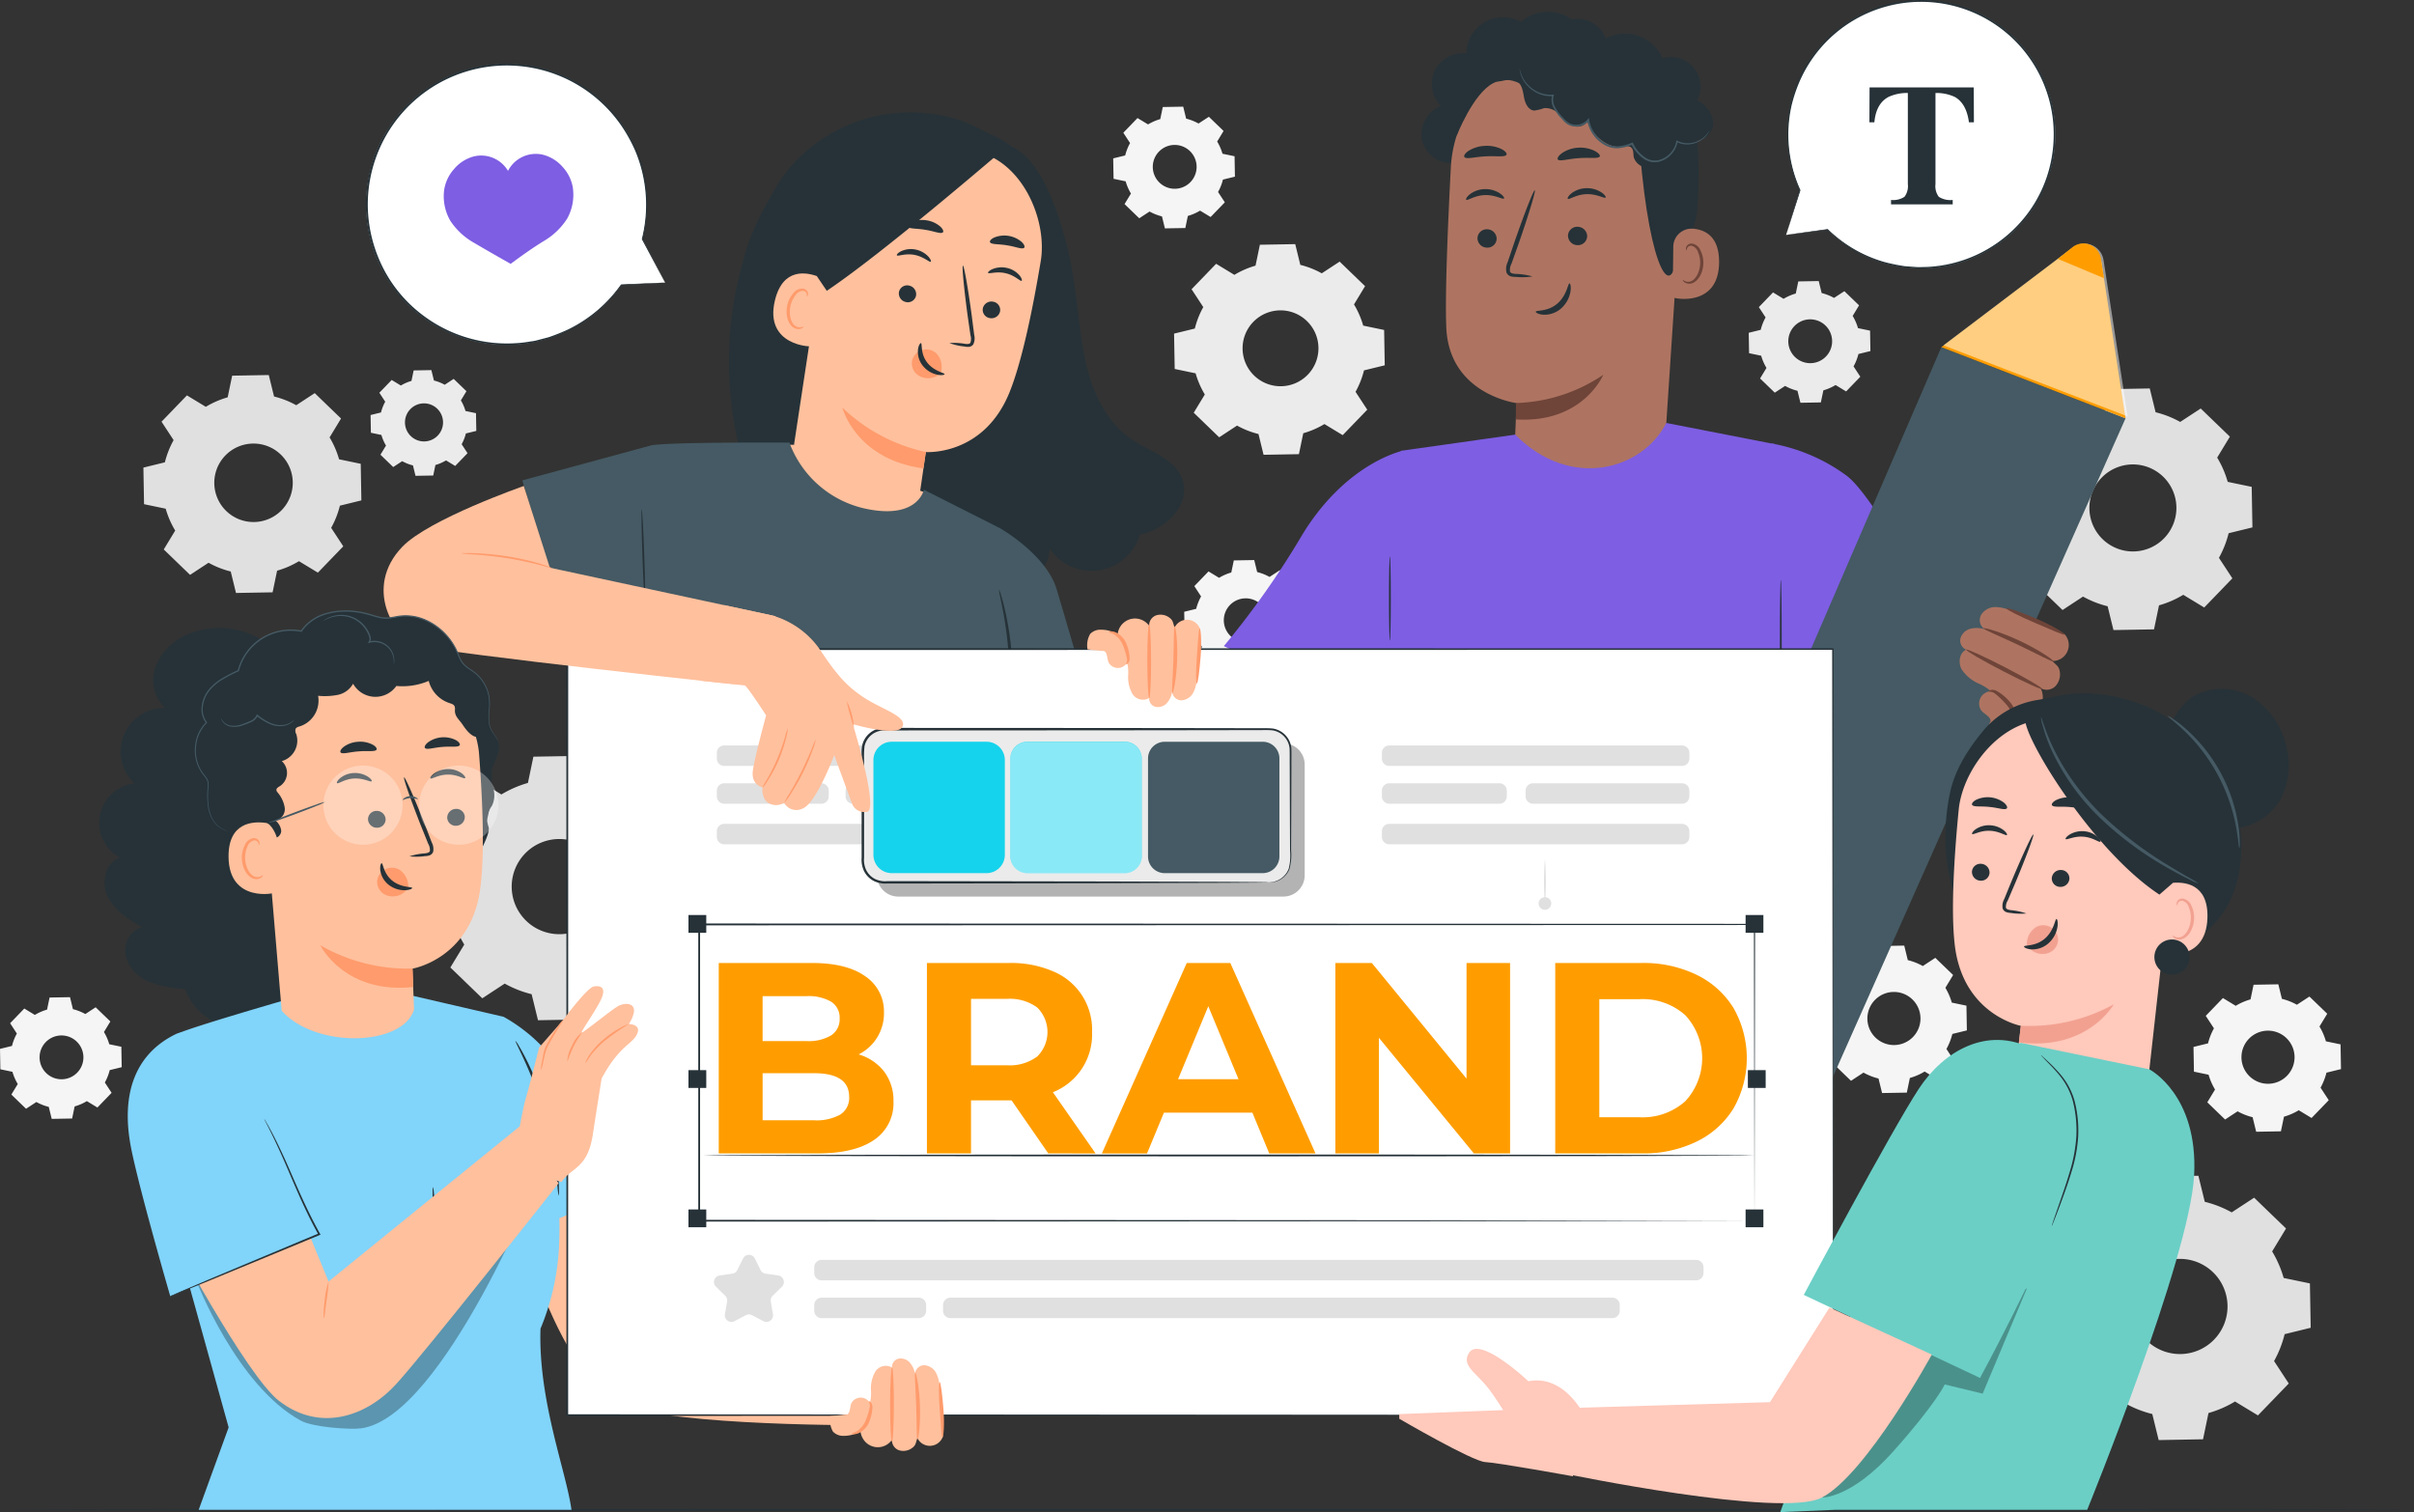 <svg xmlns="http://www.w3.org/2000/svg" xmlns:xlink="http://www.w3.org/1999/xlink" width="428.692" height="268.549" viewBox="0 0 428.692 268.549">
  <rect x="0" y="0" width="428.692" height="268.549" fill="#333333" stroke="none"/>
  <defs>
    <clipPath id="clip-path">
      <rect id="Rectángulo_351620" data-name="Rectángulo 351620" width="428.692" height="268.549" fill="none"/>
    </clipPath>
    <clipPath id="clip-path-7">
      <rect id="Rectángulo_351603" data-name="Rectángulo 351603" width="32.712" height="30.71" fill="none"/>
    </clipPath>
    <clipPath id="clip-path-9">
      <rect id="Rectángulo_351606" data-name="Rectángulo 351606" width="75.958" height="27.215" fill="none"/>
    </clipPath>
    <clipPath id="clip-path-10">
      <rect id="Rectángulo_351607" data-name="Rectángulo 351607" width="23.337" height="23.337" fill="none"/>
    </clipPath>
    <clipPath id="clip-path-11">
      <rect id="Rectángulo_351614" data-name="Rectángulo 351614" width="61.244" height="45.775" fill="none"/>
    </clipPath>
    <clipPath id="clip-path-12">
      <rect id="Rectángulo_351615" data-name="Rectángulo 351615" width="14.06" height="14.06" fill="none"/>
    </clipPath>
    <clipPath id="clip-path-15">
      <rect id="Rectángulo_351618" data-name="Rectángulo 351618" width="36.414" height="37.154" fill="none"/>
    </clipPath>
  </defs>
  <g id="Grupo_1035617" data-name="Grupo 1035617" transform="translate(0 9.518)">
    <g id="Grupo_1035616" data-name="Grupo 1035616" transform="translate(0 -9.518)" clip-path="url(#clip-path)">
      <g id="Grupo_1035582" data-name="Grupo 1035582">
        <g id="Grupo_1035581" data-name="Grupo 1035581" clip-path="url(#clip-path)">
          <path id="Trazado_741547" data-name="Trazado 741547" d="M584.12,116.738a17.676,17.676,0,0,1,4.306-1.872l.887-4.262,7.2-.126,1.037,4.228a17.664,17.664,0,0,1,4.369,1.719l3.639-2.385,5.182,5-2.256,3.72a17.636,17.636,0,0,1,1.871,4.308l4.262.887.127,7.2-4.228,1.037a17.663,17.663,0,0,1-1.719,4.369l2.385,3.64-5,5.182-3.72-2.256A17.645,17.645,0,0,1,598.154,149l-.887,4.263-7.2.126-1.037-4.228a17.672,17.672,0,0,1-4.369-1.719l-3.639,2.386-5.182-5,2.256-3.721a17.639,17.639,0,0,1-1.872-4.307l-4.263-.887-.126-7.2,4.228-1.037a17.658,17.658,0,0,1,1.719-4.369l-2.385-3.64,5-5.182Zm3.839,9.594a7.727,7.727,0,1,0,10.925-.192,7.727,7.727,0,0,0-10.925.192" transform="translate(-214.745 -41.489)" fill="#e0e0e0"/>
          <path id="Trazado_741548" data-name="Trazado 741548" d="M344.594,74.887a15.431,15.431,0,0,1,3.754-1.632l.774-3.716,6.279-.11.9,3.686a15.42,15.42,0,0,1,3.81,1.5l3.173-2.08,4.518,4.362-1.967,3.243A15.4,15.4,0,0,1,367.47,83.9l3.716.774.11,6.278-3.686.9a15.425,15.425,0,0,1-1.5,3.809l2.079,3.174-4.361,4.518-3.245-1.967a15.351,15.351,0,0,1-3.755,1.631l-.774,3.717-6.278.11-.9-3.687a15.393,15.393,0,0,1-3.81-1.5l-3.173,2.08-4.518-4.362,1.967-3.244a15.363,15.363,0,0,1-1.632-3.755l-3.716-.774-.111-6.278,3.687-.9a15.38,15.38,0,0,1,1.5-3.809l-2.08-3.174,4.362-4.518Zm3.347,8.365a6.737,6.737,0,1,0,9.526-.167,6.736,6.736,0,0,0-9.526.167" transform="translate(-125.385 -26.073)" fill="#ebebeb"/>
          <path id="Trazado_741549" data-name="Trazado 741549" d="M134.508,221.832a19.307,19.307,0,0,1,4.71-2.047l.97-4.663,7.878-.138,1.133,4.625a19.287,19.287,0,0,1,4.78,1.88l3.982-2.61,5.668,5.473-2.468,4.07a19.3,19.3,0,0,1,2.047,4.712l4.662.97.138,7.878-4.625,1.134A19.3,19.3,0,0,1,161.5,247.9l2.61,3.982-5.472,5.668-4.07-2.468a19.325,19.325,0,0,1-4.712,2.047l-.97,4.662-7.878.139-1.134-4.626a19.315,19.315,0,0,1-4.78-1.88l-3.982,2.61-5.668-5.473,2.468-4.07a19.287,19.287,0,0,1-2.047-4.711l-4.663-.97-.138-7.878,4.625-1.134a19.341,19.341,0,0,1,1.88-4.78l-2.609-3.982,5.472-5.668Zm4.2,10.495a8.452,8.452,0,1,0,11.951-.21,8.452,8.452,0,0,0-11.951.21" transform="translate(-45.466 -80.735)" fill="#e0e0e0"/>
          <path id="Trazado_741550" data-name="Trazado 741550" d="M595.389,341.241a19.313,19.313,0,0,1,4.711-2.047l.97-4.663,7.878-.138,1.133,4.625a19.289,19.289,0,0,1,4.78,1.88l3.982-2.61,5.668,5.473-2.468,4.07a19.281,19.281,0,0,1,2.047,4.712l4.662.97.138,7.878-4.625,1.134a19.325,19.325,0,0,1-1.88,4.779l2.609,3.982-5.472,5.668-4.07-2.468a19.322,19.322,0,0,1-4.712,2.047l-.97,4.662-7.878.139-1.134-4.626a19.293,19.293,0,0,1-4.78-1.88L592,377.438l-5.668-5.473,2.468-4.07a19.289,19.289,0,0,1-2.047-4.712l-4.663-.97-.138-7.878,4.625-1.134a19.343,19.343,0,0,1,1.881-4.78l-2.61-3.982,5.472-5.668Zm4.2,10.495a8.452,8.452,0,1,0,11.951-.21,8.453,8.453,0,0,0-11.951.21" transform="translate(-218.544 -125.577)" fill="#e0e0e0"/>
          <path id="Trazado_741551" data-name="Trazado 741551" d="M631.29,283.763a10.761,10.761,0,0,1,2.628-1.142l.541-2.6,4.4-.077.632,2.58a10.772,10.772,0,0,1,2.666,1.048l2.221-1.456,3.162,3.053-1.376,2.271a10.748,10.748,0,0,1,1.142,2.628l2.6.541.077,4.394-2.58.633a10.751,10.751,0,0,1-1.049,2.666l1.456,2.221-3.052,3.162-2.271-1.376a10.774,10.774,0,0,1-2.628,1.142l-.541,2.6-4.394.077-.633-2.58a10.78,10.78,0,0,1-2.666-1.049l-2.221,1.456-3.162-3.053,1.376-2.27A10.78,10.78,0,0,1,626.471,296l-2.6-.541-.077-4.394,2.58-.633a10.756,10.756,0,0,1,1.049-2.666l-1.456-2.221,3.052-3.162Zm2.342,5.854a4.715,4.715,0,1,0,6.667-.117,4.714,4.714,0,0,0-6.667.117" transform="translate(-234.258 -105.129)" fill="#f5f5f5"/>
          <path id="Trazado_741552" data-name="Trazado 741552" d="M524.908,272.752a10.739,10.739,0,0,1,2.628-1.142l.541-2.6,4.395-.077.632,2.58a10.752,10.752,0,0,1,2.666,1.049l2.221-1.456,3.162,3.053-1.376,2.271a10.749,10.749,0,0,1,1.141,2.628l2.6.541.077,4.394-2.58.633a10.751,10.751,0,0,1-1.049,2.666l1.456,2.221-3.052,3.162L536.1,291.3a10.776,10.776,0,0,1-2.628,1.142l-.541,2.6-4.394.077-.632-2.58a10.778,10.778,0,0,1-2.666-1.049l-2.221,1.456-3.162-3.052,1.376-2.271a10.766,10.766,0,0,1-1.142-2.628l-2.6-.541-.077-4.394,2.58-.633a10.756,10.756,0,0,1,1.049-2.666l-1.456-2.221,3.052-3.162Zm2.342,5.854a4.715,4.715,0,1,0,6.667-.117,4.714,4.714,0,0,0-6.667.117" transform="translate(-194.307 -100.994)" fill="#f5f5f5"/>
          <path id="Trazado_741553" data-name="Trazado 741553" d="M503.491,83.093a8.886,8.886,0,0,1,2.169-.943L506.107,80l3.627-.064.522,2.13a8.887,8.887,0,0,1,2.2.866l1.833-1.2,2.61,2.52-1.136,1.874a8.9,8.9,0,0,1,.943,2.17l2.146.446.064,3.628-2.129.522a8.881,8.881,0,0,1-.866,2.2l1.2,1.833-2.519,2.61L512.729,98.4a8.864,8.864,0,0,1-2.169.942l-.447,2.147-3.627.064-.522-2.129a8.883,8.883,0,0,1-2.2-.866l-1.833,1.2-2.61-2.52,1.137-1.874a8.9,8.9,0,0,1-.943-2.169l-2.147-.447-.063-3.627,2.129-.523a8.883,8.883,0,0,1,.866-2.2l-1.2-1.833,2.52-2.61Zm1.933,4.832a3.892,3.892,0,1,0,5.5-.1,3.891,3.891,0,0,0-5.5.1" transform="translate(-186.756 -30.02)" fill="#ebebeb"/>
          <path id="Trazado_741554" data-name="Trazado 741554" d="M322.764,33.489a8.886,8.886,0,0,1,2.169-.943l.447-2.147,3.628-.064.522,2.13a8.91,8.91,0,0,1,2.2.866l1.833-1.2,2.61,2.52-1.136,1.874a8.866,8.866,0,0,1,.943,2.169l2.147.446.064,3.628-2.13.522a8.9,8.9,0,0,1-.866,2.2l1.2,1.833-2.519,2.61L332,48.8a8.864,8.864,0,0,1-2.169.942l-.447,2.148-3.628.063-.522-2.129a8.884,8.884,0,0,1-2.2-.866l-1.833,1.2-2.61-2.52,1.137-1.874a8.9,8.9,0,0,1-.943-2.169l-2.147-.446-.063-3.628L318.705,39a8.893,8.893,0,0,1,.866-2.2l-1.2-1.833,2.52-2.61Zm1.933,4.832a3.892,3.892,0,1,0,5.5-.1,3.892,3.892,0,0,0-5.5.1" transform="translate(-118.886 -11.392)" fill="#f5f5f5"/>
          <path id="Trazado_741555" data-name="Trazado 741555" d="M342.961,162.438a8.887,8.887,0,0,1,2.169-.943l.446-2.147,3.628-.064.522,2.13a8.91,8.91,0,0,1,2.2.866l1.833-1.2,2.61,2.52-1.137,1.874a8.868,8.868,0,0,1,.943,2.169l2.147.447.064,3.628-2.13.522a8.9,8.9,0,0,1-.866,2.2l1.2,1.833-2.519,2.61-1.875-1.137a8.865,8.865,0,0,1-2.169.942l-.447,2.147-3.628.064-.522-2.129a8.883,8.883,0,0,1-2.2-.866l-1.833,1.2-2.61-2.52,1.137-1.874a8.9,8.9,0,0,1-.943-2.169l-2.147-.447-.063-3.627,2.129-.522a8.885,8.885,0,0,1,.866-2.2l-1.2-1.833,2.52-2.61Zm1.933,4.832a3.892,3.892,0,1,0,5.5-.1,3.892,3.892,0,0,0-5.5.1" transform="translate(-126.471 -59.817)" fill="#f5f5f5"/>
          <path id="Trazado_741556" data-name="Trazado 741556" d="M6.188,286.757a8.884,8.884,0,0,1,2.169-.943l.446-2.147,3.628-.064.522,2.13a8.888,8.888,0,0,1,2.2.865l1.833-1.2,2.61,2.52-1.137,1.874a8.881,8.881,0,0,1,.943,2.17l2.147.446.064,3.628-2.13.522a8.906,8.906,0,0,1-.866,2.2l1.2,1.833L17.3,303.2l-1.875-1.137a8.864,8.864,0,0,1-2.169.942l-.446,2.147-3.628.064-.522-2.129a8.883,8.883,0,0,1-2.2-.866l-1.833,1.2-2.61-2.52,1.137-1.874a8.9,8.9,0,0,1-.943-2.169l-2.146-.447L0,292.786l2.129-.523a8.883,8.883,0,0,1,.866-2.2l-1.2-1.833,2.52-2.61Zm1.933,4.832a3.892,3.892,0,1,0,5.5-.1,3.892,3.892,0,0,0-5.5.1" transform="translate(0 -106.504)" fill="#f5f5f5"/>
          <path id="Trazado_741557" data-name="Trazado 741557" d="M110.764,108a7.725,7.725,0,0,1,1.884-.819l.388-1.865,3.15-.055.453,1.85a7.721,7.721,0,0,1,1.912.752l1.592-1.043,2.267,2.189-.987,1.628a7.747,7.747,0,0,1,.819,1.884l1.865.388.055,3.15-1.85.454a7.75,7.75,0,0,1-.752,1.911l1.043,1.592-2.189,2.267-1.628-.987a7.747,7.747,0,0,1-1.884.819l-.388,1.865-3.15.055-.453-1.85a7.722,7.722,0,0,1-1.912-.752l-1.592,1.044-2.267-2.189.987-1.628a7.725,7.725,0,0,1-.819-1.884l-1.865-.388-.055-3.15,1.85-.454a7.727,7.727,0,0,1,.752-1.911l-1.044-1.592,2.189-2.267Zm1.68,4.2a3.38,3.38,0,1,0,4.78-.084,3.38,3.38,0,0,0-4.78.084" transform="translate(-39.578 -39.529)" fill="#ebebeb"/>
          <path id="Trazado_741558" data-name="Trazado 741558" d="M51.864,112.308a15.923,15.923,0,0,1,3.884-1.688l.8-3.844,6.5-.114.935,3.814a15.928,15.928,0,0,1,3.941,1.55l3.282-2.151,4.673,4.512-2.034,3.355a15.894,15.894,0,0,1,1.688,3.885l3.844.8.114,6.5-3.814.935a15.9,15.9,0,0,1-1.551,3.94l2.151,3.283-4.511,4.673-3.356-2.035a15.916,15.916,0,0,1-3.885,1.687l-.8,3.844-6.5.114-.935-3.814A15.951,15.951,0,0,1,52.351,140l-3.283,2.152-4.673-4.512,2.035-3.356a15.915,15.915,0,0,1-1.689-3.884l-3.844-.8-.114-6.5,3.814-.935a15.931,15.931,0,0,1,1.551-3.941L44,114.947l4.512-4.673Zm3.462,8.653a6.968,6.968,0,1,0,9.853-.173,6.968,6.968,0,0,0-9.853.173" transform="translate(-15.316 -40.056)" fill="#e0e0e0"/>
        </g>
      </g>
      <g id="Grupo_1035584" data-name="Grupo 1035584">
        <g id="Grupo_1035583" data-name="Grupo 1035583" clip-path="url(#clip-path)">
          <path id="Trazado_741559" data-name="Trazado 741559" d="M429.068,429.3c0,.09-95.834.162-214.024.162C96.813,429.46,1,429.387,1,429.3s95.813-.162,214.044-.162c118.19,0,214.024.072,214.024.162" transform="translate(-0.376 -161.156)" fill="#263238"/>
        </g>
      </g>
      <g id="Grupo_1035586" data-name="Grupo 1035586">
        <g id="Grupo_1035585" data-name="Grupo 1035585" clip-path="url(#clip-path)">
          <path id="Trazado_741560" data-name="Trazado 741560" d="M507.921,41.813l7.374-.969a23.75,23.75,0,1,0-4.889-6.965l-.008-.011Z" transform="translate(-190.743 -0.086)" fill="#fff"/>
          <path id="Trazado_741561" data-name="Trazado 741561" d="M507.921,41.727s.064-.181.175-.525.278-.859.492-1.523l1.88-5.874-.127.025.008.01a.074.074,0,0,0,.1.011.076.076,0,0,0,.02-.089,23.709,23.709,0,0,1-2.086-11.494,23.146,23.146,0,0,1,.537-3.617,26.724,26.724,0,0,1,1.207-3.719,23.549,23.549,0,0,1,45.085,5.533,23.982,23.982,0,0,1-.933,10.8,23.2,23.2,0,0,1-5.237,8.762,23.647,23.647,0,0,1-16.1,7.382l-1.012.027a6.355,6.355,0,0,1-.994-.017L529,47.274a32.943,32.943,0,0,1-3.6-.736,23.642,23.642,0,0,1-10.051-5.83.07.07,0,0,0-.059-.02l-5.456.761-1.418.2c-.32.046-.491.076-.491.076s.151-.013.464-.05l1.4-.169,5.518-.681-.059-.02a23.621,23.621,0,0,0,10.089,5.941,32.7,32.7,0,0,0,3.636.76l1.956.152a6.489,6.489,0,0,0,1,.021l1.022-.024a23.869,23.869,0,0,0,16.312-7.425,23.481,23.481,0,0,0,5.32-8.87,24.281,24.281,0,0,0,.957-10.946,23.72,23.72,0,0,0-4.356-10.646,10.61,10.61,0,0,0-.892-1.136l-.933-1.1-1.026-1a9.8,9.8,0,0,0-1.06-.952L546.169,4.7c-.361-.306-.78-.528-1.166-.795-.4-.25-.777-.526-1.186-.751l-1.24-.643A23.518,23.518,0,0,0,532.1,0a23.935,23.935,0,0,0-17.6,7.6,23.7,23.7,0,0,0-4.61,7.234,26.857,26.857,0,0,0-1.2,3.762,23.438,23.438,0,0,0-.526,3.655,23.712,23.712,0,0,0,2.175,11.571l.124-.078-.009-.01a.074.074,0,0,0-.1-.011.081.081,0,0,0-.024.036c-.788,2.6-1.394,4.594-1.807,5.953l-.454,1.512c-.1.337-.144.5-.144.5" transform="translate(-190.743 0)" fill="#263238"/>
          <path id="Trazado_741562" data-name="Trazado 741562" d="M531.654,24.862h18.5l.03,6.2H549.3q-.436-3.325-2.491-4.5a7.673,7.673,0,0,0-3.451-.707V42.04a3.126,3.126,0,0,0,.592,2.252,3.8,3.8,0,0,0,2.468.556v.78H535.465v-.78a3.613,3.613,0,0,0,2.393-.563,3.132,3.132,0,0,0,.593-2.245V25.852a7.868,7.868,0,0,0-3.451.707q-2.206,1.2-2.491,4.5h-.885Z" transform="translate(-199.645 -9.337)" fill="#263238"/>
        </g>
      </g>
      <g id="Grupo_1035588" data-name="Grupo 1035588">
        <g id="Grupo_1035587" data-name="Grupo 1035587" clip-path="url(#clip-path)">
          <path id="Trazado_741563" data-name="Trazado 741563" d="M157.279,57.074l-7.788.393a24.907,24.907,0,1,1,3.726-8.106l.008-.012Z" transform="translate(-39.159 -6.879)" fill="#fff"/>
          <path id="Trazado_741564" data-name="Trazado 741564" d="M157.183,56.991s-.1-.175-.28-.508l-.794-1.477-3.048-5.7.136,0-.007.012a.077.077,0,0,1-.106.031.079.079,0,0,1-.037-.087,24.857,24.857,0,0,0-.019-12.248,24.259,24.259,0,0,0-1.238-3.628,27.924,27.924,0,0,0-1.946-3.608A24.69,24.69,0,0,0,104.394,44a25.139,25.139,0,0,0,3,10.96A24.323,24.323,0,0,0,114.451,63a24.788,24.788,0,0,0,18,4.572l1.048-.163a6.631,6.631,0,0,0,1.022-.205l1.971-.513a34.286,34.286,0,0,0,3.578-1.441,24.776,24.776,0,0,0,9.265-7.91.074.074,0,0,1,.057-.031l5.77-.245,1.5-.059c.339-.013.52-.015.52-.015s-.159.015-.488.036l-1.478.091-5.818.34.056-.031a24.762,24.762,0,0,1-9.283,8.031,34.432,34.432,0,0,1-3.606,1.471l-1.988.526a6.766,6.766,0,0,1-1.032.212l-1.058.169a25.021,25.021,0,0,1-18.224-4.577,24.608,24.608,0,0,1-7.162-8.142,25.442,25.442,0,0,1-3.054-11.108,24.867,24.867,0,0,1,2.481-11.8,11.127,11.127,0,0,1,.706-1.339l.754-1.307.87-1.225a10.364,10.364,0,0,1,.913-1.182l.975-1.123c.314-.384.705-.692,1.052-1.04.363-.332.7-.689,1.081-1l1.158-.9a24.663,24.663,0,0,1,10.326-4.566,25.1,25.1,0,0,1,19.585,4.515,24.858,24.858,0,0,1,6.12,6.589,28.084,28.084,0,0,1,1.953,3.652,24.531,24.531,0,0,1,1.233,3.67A24.868,24.868,0,0,1,153.2,49.3l-.143-.057.007-.012a.077.077,0,0,1,.1-.031.08.08,0,0,1,.032.032l2.988,5.8.754,1.473c.167.329.244.49.244.49" transform="translate(-39.064 -6.796)" fill="#263238"/>
          <path id="Trazado_741565" data-name="Trazado 741565" d="M149.151,49.924a7.146,7.146,0,0,0-1.865-3.864,6.86,6.86,0,0,0-3.6-2.172,5.541,5.541,0,0,0-6.074,2.9,5.533,5.533,0,0,0-6-2.585,6.858,6.858,0,0,0-3.559,2.231,7.14,7.14,0,0,0-1.8,3.894,8.691,8.691,0,0,0,1.124,5.338,12.309,12.309,0,0,0,4.269,3.935c2.781,1.645,6.443,3.7,6.443,3.7s3.062-2.329,5.816-4.018a12.3,12.3,0,0,0,4.2-4,8.693,8.693,0,0,0,1.037-5.357" transform="translate(-47.396 -16.439)" fill="#7e5ee3"/>
        </g>
      </g>
      <g id="Grupo_1035593" data-name="Grupo 1035593">
        <g id="Grupo_1035592" data-name="Grupo 1035592" clip-path="url(#clip-path)">
          <path id="Trazado_741566" data-name="Trazado 741566" d="M410.2,30.221a5.43,5.43,0,0,1-5.827-3.937A5.43,5.43,0,0,1,407.7,20.09a5.6,5.6,0,0,1-1.113-6.286,5.6,5.6,0,0,1,5.616-3.036A6.528,6.528,0,0,1,421.9,5.153a7.339,7.339,0,0,1,9.029-.427A5.368,5.368,0,0,1,436.579,7.3a5.368,5.368,0,0,1-.8,6.157" transform="translate(-151.805 -1.268)" fill="#263238"/>
          <path id="Trazado_741567" data-name="Trazado 741567" d="M434.811,13.772l-1.151.032a22.245,22.245,0,0,0-21.588,21.076c-.563,10.768-1.046,22.672-.812,28.434.485,11.93,12.474,13.448,12.474,13.448l-.6,14.366,26.5-.231,3.533-53.559c.718-12.422-5.912-23.193-18.349-23.567" transform="translate(-154.421 -5.172)" fill="#ae7461"/>
          <path id="Trazado_741568" data-name="Trazado 741568" d="M431.1,111.6a28.958,28.958,0,0,0,15.508-5.019s-3.591,8.669-15.53,7.932Z" transform="translate(-161.886 -40.026)" fill="#6f4439"/>
          <path id="Trazado_741569" data-name="Trazado 741569" d="M420.167,66.8a1.7,1.7,0,0,0,1.692,1.673,1.63,1.63,0,0,0,1.714-1.586,1.705,1.705,0,0,0-1.69-1.674,1.632,1.632,0,0,0-1.715,1.587" transform="translate(-157.788 -24.491)" fill="#263238"/>
          <path id="Trazado_741570" data-name="Trazado 741570" d="M416.951,55.674c.217.217,1.481-.776,3.315-.823,1.832-.073,3.2.832,3.4.6.1-.1-.131-.5-.729-.908a4.681,4.681,0,0,0-2.727-.757,4.493,4.493,0,0,0-2.632.933c-.551.448-.731.856-.624.952" transform="translate(-156.57 -20.199)" fill="#263238"/>
          <path id="Trazado_741571" data-name="Trazado 741571" d="M445.911,66.088A1.7,1.7,0,0,0,447.6,67.76a1.63,1.63,0,0,0,1.714-1.586,1.705,1.705,0,0,0-1.69-1.674,1.631,1.631,0,0,0-1.715,1.587" transform="translate(-167.456 -24.222)" fill="#263238"/>
          <path id="Trazado_741572" data-name="Trazado 741572" d="M445.835,55.405c.218.216,1.484-.776,3.317-.822,1.831-.073,3.2.832,3.4.6.095-.1-.13-.5-.73-.907a4.671,4.671,0,0,0-2.727-.757,4.487,4.487,0,0,0-2.631.932c-.55.448-.731.856-.624.952" transform="translate(-167.417 -20.098)" fill="#263238"/>
          <path id="Trazado_741573" data-name="Trazado 741573" d="M432.977,69.418a12.087,12.087,0,0,0-2.994-.453c-.47-.035-.915-.116-1-.433a2.391,2.391,0,0,1,.273-1.4q.613-1.718,1.284-3.605c1.78-5.132,3.054-9.346,2.847-9.416s-1.818,4.033-3.6,9.165q-.642,1.9-1.225,3.625a2.716,2.716,0,0,0-.191,1.845,1.177,1.177,0,0,0,.789.663,3.161,3.161,0,0,0,.8.087,12,12,0,0,0,3.019-.081" transform="translate(-160.83 -20.321)" fill="#263238"/>
          <path id="Trazado_741574" data-name="Trazado 741574" d="M442.971,44.064c.255.458,1.812-.091,3.746-.207,1.931-.162,3.571.157,3.734-.331.07-.232-.285-.64-.993-.993a5.809,5.809,0,0,0-2.92-.528,5.607,5.607,0,0,0-2.779.939c-.63.449-.9.9-.787,1.121" transform="translate(-166.342 -15.769)" fill="#263238"/>
          <path id="Trazado_741575" data-name="Trazado 741575" d="M416.447,43.494c.4.406,1.9-.07,3.719-.142,1.817-.125,3.37.185,3.712-.261.149-.215-.1-.626-.79-1a5.92,5.92,0,0,0-3.044-.6,5.82,5.82,0,0,0-2.944.921c-.631.446-.831.881-.654,1.08" transform="translate(-156.368 -15.579)" fill="#263238"/>
          <path id="Trazado_741576" data-name="Trazado 741576" d="M414.162,28.525s2.936-7.563,6.491-9.409c4.3-2.235,6.316,2.5,10.442,1.221s8.232-3.423,12.572-.33c4.75,3.386,2.642,5.916,3.079,11.2,1.772,21.436,5.864,27.4,6.694,17.252.091-1.112,3.14-2.079,3.464-6.773.419-6.087.444-13.463-1.033-17.732-1.245-3.6-3.385-6.048-7.176-8.708-5.983-4.2-14.034-4.066-19.484-3.361s-15.81,7.292-15.048,16.636" transform="translate(-155.518 -4.323)" fill="#263238"/>
          <path id="Trazado_741577" data-name="Trazado 741577" d="M475.79,68.259a3.241,3.241,0,0,1,3.41-3.221c2.231.149,4.744,1.343,4.727,5.946-.03,8.166-8.222,6.452-8.235,6.218-.009-.159.056-5.526.1-8.943" transform="translate(-178.64 -24.422)" fill="#ae7461"/>
          <path id="Trazado_741578" data-name="Trazado 741578" d="M478.55,75.729c.036-.026.142.1.382.211a1.419,1.419,0,0,0,1.063.026c.864-.313,1.595-1.68,1.641-3.152a4.7,4.7,0,0,0-.392-2.038,1.641,1.641,0,0,0-1.065-1.1.724.724,0,0,0-.841.387c-.111.229-.059.392-.1.405-.023.021-.175-.138-.108-.475a.911.911,0,0,1,.323-.51,1.075,1.075,0,0,1,.787-.205,2,2,0,0,1,1.482,1.271,4.828,4.828,0,0,1,.485,2.278c-.058,1.645-.906,3.182-2.088,3.519a1.525,1.525,0,0,1-1.3-.22c-.252-.2-.294-.385-.266-.4" transform="translate(-179.711 -26.015)" fill="#6f4439"/>
          <path id="Trazado_741579" data-name="Trazado 741579" d="M455.217,30.714a7.751,7.751,0,0,1-3.411,1.694,2.662,2.662,0,0,1-3-1.788c-.113-.565.007-1.228-.378-1.656-.46-.511-1.278-.324-1.96-.232-2.365.318-5.211-2.222-5.881-4.514a2.129,2.129,0,0,1-2.829.67,7.638,7.638,0,0,1-2.015-1.692,3.359,3.359,0,0,0-2.841-1.322,8.069,8.069,0,0,1-1.764.441c-1.074-.064-1.632-1.3-1.825-2.364s-.353-2.3-1.278-2.848c-.856-.512-1.937-.171-2.919,0s-2.262-.022-2.542-.98a1.939,1.939,0,0,1,.324-1.49,5.286,5.286,0,0,1,6.181-2.177,7.165,7.165,0,0,1,13.12-1.76,7.271,7.271,0,0,1,11.694,2.321,5.271,5.271,0,0,1,6.157,7.5,5.007,5.007,0,0,1,2.865,3.907c.079,1.688-1.519,3.417-3.162,3.019a2.919,2.919,0,0,1-4.964,3.053" transform="translate(-158.672 -2.68)" fill="#263238"/>
          <path id="Trazado_741580" data-name="Trazado 741580" d="M432.152,19.529a.414.414,0,0,0,.006.149c.014.1.024.246.064.435a5.151,5.151,0,0,0,.637,1.555,5.838,5.838,0,0,0,1.864,1.878,5.437,5.437,0,0,0,3.369.858l-.143-.177a2.954,2.954,0,0,0,.227,2.248,8.442,8.442,0,0,0,1.453,1.967,6.08,6.08,0,0,0,.94.91,2.852,2.852,0,0,0,1.306.443,2.98,2.98,0,0,0,2.6-1.015l-.308-.079a6.124,6.124,0,0,0,2.716,4.161,4.465,4.465,0,0,0,2.7.8,8.072,8.072,0,0,0,2.624-.654l-.22-.09a6.428,6.428,0,0,0,2,2.464,3.423,3.423,0,0,0,2.864.694,4.5,4.5,0,0,0,3.361-3.615l-.182.091a4.207,4.207,0,0,0,2.816.333,4.567,4.567,0,0,0,1.93-.927,3.948,3.948,0,0,0,.884-1.023,1.9,1.9,0,0,0,.195-.428,4.9,4.9,0,0,1-1.163,1.343,4.529,4.529,0,0,1-1.885.841,4.025,4.025,0,0,1-2.658-.359L460,32.252l-.027.174a4.24,4.24,0,0,1-3.182,3.351,3.109,3.109,0,0,1-2.6-.659,6.138,6.138,0,0,1-1.882-2.339l-.069-.149-.152.059a7.784,7.784,0,0,1-2.51.623,4.112,4.112,0,0,1-2.5-.747,5.794,5.794,0,0,1-2.568-3.92l-.062-.385-.245.307a2.649,2.649,0,0,1-2.3.9,2.535,2.535,0,0,1-1.158-.383,5.943,5.943,0,0,1-.885-.854,8.253,8.253,0,0,1-1.42-1.882,2.68,2.68,0,0,1-.235-2.034l.061-.2-.2.02a5.25,5.25,0,0,1-3.227-.773,5.8,5.8,0,0,1-1.85-1.775,6.3,6.3,0,0,1-.836-2.057" transform="translate(-162.288 -7.334)" fill="#455a64"/>
          <path id="Trazado_741581" data-name="Trazado 741581" d="M436.735,85.627c.037-.305,2.056.057,3.8-1.411s1.915-3.656,2.2-3.62c.132-.006.305.55.166,1.463A5.113,5.113,0,0,1,441.18,85.1a4.451,4.451,0,0,1-3.165,1.053c-.858-.076-1.317-.392-1.28-.528" transform="translate(-164.01 -30.267)" fill="#263238"/>
          <path id="Trazado_741582" data-name="Trazado 741582" d="M503.868,126.142a31.929,31.929,0,0,1,13.365,5.768c6.1,4.717,21.616,35.016,21.616,35.016l-33.4,6.748Z" transform="translate(-189.221 -47.371)" fill="#7e5ee3"/>
          <path id="Trazado_741583" data-name="Trazado 741583" d="M455.416,237.317,515.265,98.732l32.712,12.639L486.047,250.737a16.721,16.721,0,0,1-30.63-13.42" transform="translate(-170.51 -37.078)" fill="#455a64"/>
          <path id="Trazado_741584" data-name="Trazado 741584" d="M563.642,172.647a6.824,6.824,0,0,1,2.879.709,33.741,33.741,0,0,0,3.591,1.4l5.778,2.671a2.847,2.847,0,0,1-2.131,4.8c.634.715,1.146.882,1.3,1.825a3.042,3.042,0,0,1-.767,2.65,2.179,2.179,0,0,1-2.629.345,3.584,3.584,0,0,1-4.2,5.071,1.437,1.437,0,0,1-.471-.172.6.6,0,0,1-.149-.175c-.188-.305-.319-.636-.529-.932-.079-.111-.163-.219-.25-.325a6.67,6.67,0,0,0-1.386-1.237,5.93,5.93,0,0,1-.737-.478,3.158,3.158,0,0,1-.324-.47,8.815,8.815,0,0,0-2.969-2.1,6.942,6.942,0,0,1-3.016-2.537c-.631-1.174-.4-2.913.811-3.477a1.745,1.745,0,0,1-.987-2.087,2.521,2.521,0,0,1,1.8-1.644,4.682,4.682,0,0,1,2.51.116,1.926,1.926,0,0,1-.641-2.6,2.97,2.97,0,0,1,2.52-1.352" transform="translate(-209.284 -64.835)" fill="#ae7461"/>
          <path id="Trazado_741585" data-name="Trazado 741585" d="M568.462,204.438a2.859,2.859,0,0,1-1.792,1.576,4.678,4.678,0,0,1-3.069-.972c.389-1.092.649-1.622,1.037-2.715.082-.23.236-.373.214-.616-.057-.642-1.185-1.2-1.6-1.692a2.192,2.192,0,0,1,.373-2.987,2.94,2.94,0,0,1,3.157-.213,4.544,4.544,0,0,1,2.063,2.545,6.349,6.349,0,0,1-.379,5.074" transform="translate(-211.359 -73.779)" fill="#ae7461"/>
          <path id="Trazado_741586" data-name="Trazado 741586" d="M572.651,191.739c.1-.19-2.846-1.908-6.576-3.837s-6.834-3.34-6.932-3.15,2.846,1.907,6.577,3.837,6.833,3.34,6.932,3.15" transform="translate(-209.978 -69.375)" fill="#6f4439"/>
          <path id="Trazado_741587" data-name="Trazado 741587" d="M576.533,184.572c.111-.172-2.429-1.976-5.893-3.612s-6.466-2.469-6.528-2.274c-.072.21,2.783,1.349,6.2,2.973s6.107,3.1,6.225,2.913" transform="translate(-211.845 -67.093)" fill="#6f4439"/>
          <path id="Trazado_741588" data-name="Trazado 741588" d="M580.938,177.654c.109-.188-2.073-1.567-4.976-2.8s-5.292-2.071-5.377-1.887c-.094.2,2.187,1.373,5.07,2.6s5.179,2.271,5.284,2.088" transform="translate(-214.275 -64.947)" fill="#6f4439"/>
          <path id="Trazado_741589" data-name="Trazado 741589" d="M569.85,202.649c.076.052.46-.363.547-1.226a4.284,4.284,0,0,0-1.06-3.044,8.6,8.6,0,0,0-2.446-2.031c-.862-.395-1.444.058-1.347.134.044.095.512-.061,1.085.347a15.359,15.359,0,0,1,2.106,2.036,4.649,4.649,0,0,1,1.114,2.552c.062.723-.107,1.181,0,1.231" transform="translate(-212.379 -73.676)" fill="#6f4439"/>
          <path id="Trazado_741590" data-name="Trazado 741590" d="M584.8,100.5l-4.291-27.783a3.451,3.451,0,0,0-5.493-2.224L552.084,87.865Z" transform="translate(-207.328 -26.21)" fill="#ff9d00"/>
          <path id="Trazado_741591" data-name="Trazado 741591" d="M464.337,343.6h0a16.721,16.721,0,0,0,20.986-7.207L454.873,323c-.01.03-.024.059-.034.089l-.04.126a16.721,16.721,0,0,0,9.538,20.384" transform="translate(-170.511 -121.3)" fill="#263238"/>
          <g id="Grupo_1035591" data-name="Grupo 1035591" transform="translate(345.131 43.259)" opacity="0.5">
            <g id="Grupo_1035590" data-name="Grupo 1035590">
              <g id="Grupo_1035589" data-name="Grupo 1035589" clip-path="url(#clip-path-7)">
                <path id="Trazado_741592" data-name="Trazado 741592" d="M584.8,100.5l-4.291-27.783a3.451,3.451,0,0,0-5.493-2.224L552.084,87.865Z" transform="translate(-552.084 -69.793)" fill="#fff"/>
              </g>
            </g>
          </g>
          <path id="Trazado_741593" data-name="Trazado 741593" d="M593.4,75.4l-.556-3.52a3.131,3.131,0,0,0-5.049-1.957l-2.572,2.059Z" transform="translate(-219.771 -26)" fill="#ff9d00"/>
          <path id="Trazado_741594" data-name="Trazado 741594" d="M462.505,165l-1.069-40.948-19.269-3.761c-4.16,8.232-16.893,12.071-26.828,2.076l-20.306,2.875s-3.095,37.05-2,65.208l-3.562,39.1c18.551,12.146,42.43,17.236,61.739,13.761,8.9-1.7-.268-.275,7.753-4.423Z" transform="translate(-146.261 -45.174)" fill="#7e5ee3"/>
          <path id="Trazado_741595" data-name="Trazado 741595" d="M379.758,128.219s-9.994,2.1-17.795,14.908a151.324,151.324,0,0,1-13.932,19.778l28.827,13.545Z" transform="translate(-130.699 -48.151)" fill="#7e5ee3"/>
          <path id="Trazado_741596" data-name="Trazado 741596" d="M395.16,158.26c.09,0,.162,3.346.162,7.472s-.072,7.473-.162,7.473-.162-3.345-.162-7.473.073-7.472.162-7.472" transform="translate(-148.337 -59.433)" fill="#263238"/>
          <path id="Trazado_741597" data-name="Trazado 741597" d="M506.328,164.88c.09,0,.162,5.18.162,11.568s-.072,11.569-.162,11.569-.162-5.179-.162-11.569.072-11.568.162-11.568" transform="translate(-190.084 -61.919)" fill="#263238"/>
        </g>
      </g>
      <g id="Grupo_1035610" data-name="Grupo 1035610">
        <g id="Grupo_1035609" data-name="Grupo 1035609" clip-path="url(#clip-path)">
          <path id="Trazado_741598" data-name="Trazado 741598" d="M31.916,219.378A7.034,7.034,0,0,1,34.5,206.2a7.729,7.729,0,0,1,5.428-13.388,6.814,6.814,0,0,1-1.7-7.3,10.35,10.35,0,0,1,5.344-5.63A14.542,14.542,0,0,1,62.2,186.013l-1.558,60.559A10.4,10.4,0,0,1,43.5,242.715a20.559,20.559,0,0,1-6.35-1.27,6.952,6.952,0,0,1-4.218-4.625c-.451-2.121.818-4.627,2.946-5.044-2.377-1.409-4.88-2.949-6.11-5.425s-.482-6.132,2.151-6.973" transform="translate(-10.608 -67.063)" fill="#263238"/>
          <path id="Trazado_741599" data-name="Trazado 741599" d="M146.587,335.677s7.557,32.095,20.682,35.453,45.077,2.967,45.077,2.967l.8-12.515-36.755-7.261-14.478-32.15Z" transform="translate(-55.049 -120.987)" fill="#ffc09d"/>
          <path id="Trazado_741600" data-name="Trazado 741600" d="M128.013,314.423s-7.947-15.251-9.915-18.583c-3.354-5.68-9.612-8.9-9.612-8.9l-16.024-3.707-23.494.955c-.073.03-15.07,4.361-18.164,5.666l1.314,42.789,7.563,27.227-5.318,14.636h66.2c-.919-6.795-5.927-19.394-5.5-32.164a43.32,43.32,0,0,0,3.258-14.044c.178-3.179.091-5.585.091-5.585s7.168-2.464,9.607-8.291" transform="translate(-19.079 -106.365)" fill="#81d4fa"/>
          <path id="Trazado_741601" data-name="Trazado 741601" d="M146.592,296.033c-.081.045.679,1.467,1.745,3.834a66.289,66.289,0,0,1,5.424,19.446c.313,2.577.4,4.186.492,4.183a4.412,4.412,0,0,0,.056-1.135c0-.731-.044-1.787-.15-3.089A55.169,55.169,0,0,0,148.7,299.7c-.582-1.17-1.088-2.1-1.47-2.721a4.408,4.408,0,0,0-.635-.943" transform="translate(-55.049 -111.171)" fill="#263238"/>
          <path id="Trazado_741602" data-name="Trazado 741602" d="M104.381,358.193a3.4,3.4,0,0,0,.937-.344,7.678,7.678,0,0,0,1.047-.524,12.8,12.8,0,0,0,1.324-.812,19.043,19.043,0,0,0,3.084-2.618,20.42,20.42,0,0,0,4.866-8.558,18.967,18.967,0,0,0,.672-3.989,12.679,12.679,0,0,0,.022-1.553,7.593,7.593,0,0,0-.085-1.168,3.378,3.378,0,0,0-.183-.98c-.112.01.071,1.42-.151,3.669a21.1,21.1,0,0,1-.774,3.877,21.485,21.485,0,0,1-4.747,8.348,21.015,21.015,0,0,1-2.936,2.647c-1.818,1.341-3.124,1.905-3.075,2.006" transform="translate(-39.199 -126.799)" fill="#263238"/>
          <path id="Trazado_741603" data-name="Trazado 741603" d="M291.182,184.6l4.971,15.661V189.172l11.829-1.353s5.5,35.676-.678,42.926c-3.619,4.248-8.714,3.077-11.988,1.087-9.662-5.873-19.609-21.583-19.609-21.583l-.982-16.959Z" transform="translate(-103.17 -69.324)" fill="#ffc09d"/>
          <path id="Trazado_741604" data-name="Trazado 741604" d="M213.705,58.815c-8.022,15.768-8.33,34.98-1.87,51.449a6.745,6.745,0,0,0,2.286,3.4c1.556,1,3.6.644,5.38.139,5.237-1.487,10.158-3.92,15.33-5.623s10.824-2.657,16.041-1.1Z" transform="translate(-77.852 -22.087)" fill="#263238"/>
          <path id="Trazado_741605" data-name="Trazado 741605" d="M288.883,100.771c-1.33-3.663-5.754-4.891-8.99-7.063-4.913-3.3-7.355-9.258-8.451-15.073s-1.488-13.113-2.936-18.85-4.5-15.7-9.93-18.049L218.624,46.15c-5.921,8.777-10.163,17.671-7.788,27.989,1.487,6.458,6.659,19.93,6.354,27.039-.39,9.07-8.127,12.616-2.01,19.324,3.721,4.08,32.355-1.325,37.714,0s12.185-1.889,12.446-7.4a8.948,8.948,0,0,0,16-2.483c4.633-.854,9.151-5.418,7.543-9.845" transform="translate(-78.925 -15.673)" fill="#263238"/>
          <path id="Trazado_741606" data-name="Trazado 741606" d="M223.427,39.285a28.255,28.255,0,0,1,23.432-6.97c4.911.774,6.76,2.145,10.121,3.712a15.688,15.688,0,0,1,7.8,7.367c1.88,3.983,3.287,8.321,3.007,12.716a37.782,37.782,0,0,1-2.848,12.215,49.785,49.785,0,0,1-9.16,13.422l-7.676-.4c-6.282-.877-12.65-1.777-18.485-4.263s-11.176-6.79-13.5-12.691c-3.234-8.2.648-19.35,7.318-25.11" transform="translate(-80.722 -12)" fill="#263238"/>
          <path id="Trazado_741607" data-name="Trazado 741607" d="M237.038,44.363,253.159,41l3.858,1.145c8.856,1.577,13.262,12.416,12.068,19.6-1.326,7.985-3.261,17.68-5.553,23.337-4.609,11.373-14.867,10.6-14.867,10.6s-.892,6.333-1.509,10.315L224.368,100.3l7.979-52.589a4.263,4.263,0,0,1,4.691-3.352" transform="translate(-84.259 -15.397)" fill="#ffc09d"/>
          <path id="Trazado_741608" data-name="Trazado 741608" d="M259.408,101.153a2.552,2.552,0,0,1,1.14-1.4,2.611,2.611,0,0,1,3.15.366,3.5,3.5,0,0,1,.744,3.461,3.178,3.178,0,0,1-2.467.909,3.857,3.857,0,0,1-.423-.06,2.851,2.851,0,0,1-1.763-1.081,2.542,2.542,0,0,1-.381-2.195" transform="translate(-97.379 -37.323)" fill="#ff9b6c"/>
          <path id="Trazado_741609" data-name="Trazado 741609" d="M282.542,87.511a1.554,1.554,0,0,1-1.814,1.19,1.486,1.486,0,0,1-1.245-1.726,1.555,1.555,0,0,1,1.812-1.191,1.488,1.488,0,0,1,1.246,1.728" transform="translate(-104.946 -32.206)" fill="#263238"/>
          <path id="Trazado_741610" data-name="Trazado 741610" d="M286.949,78.419c-.234.154-1.184-.96-2.815-1.334-1.623-.4-3.013.165-3.144-.075-.067-.109.208-.42.816-.679a4.274,4.274,0,0,1,2.573-.184,4.1,4.1,0,0,1,2.184,1.308c.411.5.5.9.386.964" transform="translate(-105.519 -28.552)" fill="#263238"/>
          <path id="Trazado_741611" data-name="Trazado 741611" d="M270,89.3a11.065,11.065,0,0,1,2.757.135c.426.053.839.062.975-.206a2.173,2.173,0,0,0,.007-1.3q-.237-1.647-.5-3.454c-.664-4.906-1.042-8.9-.844-8.927s.9,3.932,1.561,8.839c.154,1.208.3,2.359.441,3.46a2.473,2.473,0,0,1-.162,1.683,1.074,1.074,0,0,1-.826.45,2.929,2.929,0,0,1-.729-.066A10.862,10.862,0,0,1,270,89.3" transform="translate(-101.395 -28.371)" fill="#263238"/>
          <path id="Trazado_741612" data-name="Trazado 741612" d="M254.389,123.813a30.831,30.831,0,0,1-14.836-7.879s2.317,9.16,14.391,10.791Z" transform="translate(-89.961 -43.538)" fill="#ff9b6c"/>
          <path id="Trazado_741613" data-name="Trazado 741613" d="M261.572,97.589c.269.046-.138,1.815,1.086,3.421s3.15,1.848,3.107,2.1c0,.117-.5.247-1.3.084a4.523,4.523,0,0,1-2.617-1.652,3.938,3.938,0,0,1-.8-2.843c.1-.755.4-1.147.521-1.109" transform="translate(-98.023 -36.648)" fill="#263238"/>
          <path id="Trazado_741614" data-name="Trazado 741614" d="M287.593,69.163c-.366.334-1.552-.22-3.038-.437-1.479-.264-2.783-.112-3.021-.545-.1-.208.147-.559.745-.842a4.753,4.753,0,0,1,4.881.791c.475.457.6.867.432,1.033" transform="translate(-105.719 -25.156)" fill="#263238"/>
          <path id="Trazado_741615" data-name="Trazado 741615" d="M255.643,82.286a1.554,1.554,0,0,0,1.175,1.823,1.486,1.486,0,0,0,1.838-1.073,1.555,1.555,0,0,0-1.173-1.823,1.487,1.487,0,0,0-1.84,1.073" transform="translate(-95.99 -30.48)" fill="#263238"/>
          <path id="Trazado_741616" data-name="Trazado 741616" d="M255.052,71.949c.151.235,1.472-.4,3.114-.077,1.645.3,2.687,1.374,2.9,1.206.1-.072-.019-.468-.47-.952a4.271,4.271,0,0,0-2.277-1.212,4.1,4.1,0,0,0-2.527.31c-.579.291-.82.618-.744.725" transform="translate(-95.776 -26.603)" fill="#263238"/>
          <path id="Trazado_741617" data-name="Trazado 741617" d="M258.1,63.74c.252.435,1.594.292,3.12.567,1.536.227,2.766.792,3.138.459.167-.164.036-.577-.46-1.038a4.784,4.784,0,0,0-2.414-1.1,4.728,4.728,0,0,0-2.628.272c-.613.279-.863.629-.756.839" transform="translate(-96.918 -23.493)" fill="#263238"/>
          <path id="Trazado_741618" data-name="Trazado 741618" d="M229.226,81.914c.2-.88-.335-3.188-1.172-3.525-2.235-.9-6.458-1.68-7.861,4.2-1.917,8.038,6.549,8.305,6.618,8.078.054-.178,1.719-5.715,2.415-8.753" transform="translate(-82.585 -29.205)" fill="#ffc09d"/>
          <path id="Trazado_741619" data-name="Trazado 741619" d="M226.721,88.809c-.029-.034-.164.064-.426.117a1.441,1.441,0,0,1-1.052-.229c-.775-.514-1.168-2.033-.861-3.491a4.749,4.749,0,0,1,.87-1.912,1.663,1.663,0,0,1,1.309-.823.733.733,0,0,1,.735.581c.054.25-.035.4,0,.423.018.026.2-.093.219-.44a.922.922,0,0,0-.2-.58,1.088,1.088,0,0,0-.726-.389,2.023,2.023,0,0,0-1.76.9,4.893,4.893,0,0,0-1.02,2.125c-.335,1.632.132,3.345,1.215,3.958a1.543,1.543,0,0,0,1.331.092c.3-.139.382-.308.357-.33" transform="translate(-84.012 -30.813)" fill="#ff9b6c"/>
          <path id="Trazado_741620" data-name="Trazado 741620" d="M231.281,63.49l1.691,2.5c10.4-6.978,31.553-25.3,30.359-24.2a26.341,26.341,0,0,0-12.495-3.6c-6.826-.027-19.978,1.1-21.149,8.949s1.594,16.355,1.594,16.355" transform="translate(-86.148 -14.34)" fill="#263238"/>
          <path id="Trazado_741621" data-name="Trazado 741621" d="M245.239,134.969,221.887,126.5h-6.267l15.553,17.186,6.594,5.765,8.017-.436,3.455-3.867Z" transform="translate(-80.973 -47.504)" fill="#ffc09d"/>
          <path id="Trazado_741622" data-name="Trazado 741622" d="M172.63,200.726l.78,17.9c10.6,7.81,30.05,13.156,47.653,12.778,1.063-.023,2.605-15.7,7.791-26.881l6.947-9.5a42.178,42.178,0,0,0,6.341-12.531c.907-2.966,1.382-5.262,1.382-5.262s11.017-.88,14.676-5.827c0,0-4.647-15.908-5.736-19.517-1.855-6.152-10.025-10.8-10.025-10.8L228.9,134.239s-1.005,5.129-9.747,3.493a18.583,18.583,0,0,1-14.139-11.862s-20.655-.132-24.467.473Z" transform="translate(-64.829 -47.265)" fill="#455a64"/>
          <path id="Trazado_741623" data-name="Trazado 741623" d="M284.093,167.753c-.086.024.3,1.546.761,4.032a64.541,64.541,0,0,1,.621,19.657c-.3,2.511-.593,4.053-.505,4.072a4.336,4.336,0,0,0,.316-1.062c.174-.69.373-1.7.574-2.957a53.73,53.73,0,0,0-.624-19.787c-.279-1.241-.542-2.237-.759-2.916a4.285,4.285,0,0,0-.382-1.039" transform="translate(-106.683 -62.997)" fill="#263238"/>
          <path id="Trazado_741624" data-name="Trazado 741624" d="M225.748,218.125a3.276,3.276,0,0,0,.966-.109,7.342,7.342,0,0,0,1.112-.253,12.207,12.207,0,0,0,1.441-.461,18.545,18.545,0,0,0,3.526-1.76,19.9,19.9,0,0,0,6.589-6.968,18.5,18.5,0,0,0,1.562-3.618,12.374,12.374,0,0,0,.38-1.464,7.316,7.316,0,0,0,.19-1.125,3.264,3.264,0,0,0,.054-.97c-.107-.017-.262,1.36-.994,3.436a20.545,20.545,0,0,1-1.631,3.488,20.938,20.938,0,0,1-6.428,6.8,20.526,20.526,0,0,1-3.391,1.823c-2.031.847-3.4,1.077-3.375,1.184" transform="translate(-84.777 -75.632)" fill="#263238"/>
          <path id="Trazado_741625" data-name="Trazado 741625" d="M179.857,127.012l-8.362-.377-22.958,6.234,5.006,16.631,19.957,3.939Z" transform="translate(-55.781 -47.556)" fill="#455a64"/>
          <path id="Trazado_741626" data-name="Trazado 741626" d="M182.466,144.837c.09,0,.292,3.707.452,8.285s.217,8.295.127,8.3-.292-3.706-.452-8.287-.217-8.293-.127-8.3" transform="translate(-68.507 -54.392)" fill="#263238"/>
          <rect id="Rectángulo_351605" data-name="Rectángulo 351605" width="224.755" height="136.045" transform="translate(100.743 115.283)" fill="#fff"/>
          <path id="Trazado_741627" data-name="Trazado 741627" d="M385.985,320.558c0-1.025-.049-52.719-.127-136.045l.127.127-224.738.036h-.017l.162-.162c0,48.2-.008,94.194-.012,136.045l-.15-.151,224.755.151-224.755.151h-.15v-.151c0-41.851-.008-87.842-.012-136.045v-.163h.18l224.738.036h.127v.127c-.077,83.326-.125,135.02-.127,136.045" transform="translate(-60.487 -69.23)" fill="#263238"/>
          <path id="Trazado_741628" data-name="Trazado 741628" d="M251.461,215.649h-46.3a1.31,1.31,0,0,1-1.31-1.31v-1.014a1.31,1.31,0,0,1,1.31-1.31h46.3a1.31,1.31,0,0,1,1.31,1.31v1.014a1.31,1.31,0,0,1-1.31,1.31" transform="translate(-76.554 -79.62)" fill="#e0e0e0"/>
          <path id="Trazado_741629" data-name="Trazado 741629" d="M251.461,237.945h-46.3a1.31,1.31,0,0,1-1.31-1.31v-1.014a1.31,1.31,0,0,1,1.31-1.31h46.3a1.31,1.31,0,0,1,1.31,1.31v1.014a1.31,1.31,0,0,1-1.31,1.31" transform="translate(-76.554 -87.993)" fill="#e0e0e0"/>
          <path id="Trazado_741630" data-name="Trazado 741630" d="M222.413,226.4H205.162a1.31,1.31,0,0,1-1.31-1.31v-1.013a1.31,1.31,0,0,1,1.31-1.31h17.251a1.31,1.31,0,0,1,1.31,1.31v1.013a1.31,1.31,0,0,1-1.31,1.31" transform="translate(-76.554 -83.657)" fill="#e0e0e0"/>
          <path id="Trazado_741631" data-name="Trazado 741631" d="M265.214,226.4h-23.43a1.31,1.31,0,0,1-1.309-1.31v-1.013a1.31,1.31,0,0,1,1.309-1.31h23.43a1.31,1.31,0,0,1,1.31,1.31v1.013a1.31,1.31,0,0,1-1.31,1.31" transform="translate(-90.307 -83.657)" fill="#e0e0e0"/>
          <g id="Grupo_1035596" data-name="Grupo 1035596" transform="translate(155.738 132.014)" opacity="0.3">
            <g id="Grupo_1035595" data-name="Grupo 1035595">
              <g id="Grupo_1035594" data-name="Grupo 1035594" clip-path="url(#clip-path-9)">
                <path id="Trazado_741632" data-name="Trazado 741632" d="M321.574,238.621h-68.4a3.778,3.778,0,0,1-3.778-3.778V215.184a3.778,3.778,0,0,1,3.778-3.778h68.4a3.778,3.778,0,0,1,3.778,3.778v19.659a3.778,3.778,0,0,1-3.778,3.778" transform="translate(-249.395 -211.405)"/>
              </g>
            </g>
          </g>
          <path id="Trazado_741633" data-name="Trazado 741633" d="M317.544,234.59h-68.4a3.778,3.778,0,0,1-3.778-3.778V211.153a3.778,3.778,0,0,1,3.778-3.778h68.4a3.778,3.778,0,0,1,3.778,3.778v19.659a3.778,3.778,0,0,1-3.778,3.778" transform="translate(-92.143 -77.877)" fill="#ebebeb"/>
          <path id="Trazado_741634" data-name="Trazado 741634" d="M317.409,234.455c0-.014.176-.011.511-.062a3.628,3.628,0,0,0,1.4-.513,3.747,3.747,0,0,0,1.534-1.823,9.44,9.44,0,0,0,.247-3.3c-.011-2.534-.023-5.626-.038-9.214q-.008-2.695-.017-5.753c-.011-1.011.012-2.08-.026-3.125a3.608,3.608,0,0,0-3.093-3.22,16.533,16.533,0,0,0-1.73-.037l-3.626.007-7.693.013-16.973.021-38.891.018a3.557,3.557,0,0,0-3.479,2.811,17.755,17.755,0,0,0-.079,2.494V215.3q0,5.04,0,9.923,0,2.44,0,4.835a4.269,4.269,0,0,0,.383,2.221,3.56,3.56,0,0,0,1.536,1.558,4.122,4.122,0,0,0,2.166.4l2.309,0,4.539,0,31.764.049,21.414.071,5.822.042,1.514.022c.341.007.516.023.516.023s-.175.016-.516.023l-1.514.022-5.822.042-21.414.071-31.764.049-4.539,0-2.309,0a4.562,4.562,0,0,1-2.365-.45,4,4,0,0,1-1.724-1.745,4.722,4.722,0,0,1-.432-2.417q0-2.394,0-4.835,0-4.879,0-9.923,0-1.26,0-2.528V211.5a6.151,6.151,0,0,1,.089-1.316,4,4,0,0,1,3.919-3.168l38.891.017,16.973.021,7.693.013,3.626.007a16.645,16.645,0,0,1,1.776.047,3.922,3.922,0,0,1,3.349,3.514c.036,1.1,0,2.131.011,3.155q-.008,3.055-.017,5.753c-.015,3.588-.028,6.68-.039,9.214a9.442,9.442,0,0,1-.3,3.35,3.82,3.82,0,0,1-1.611,1.851,3.536,3.536,0,0,1-1.439.481,2.716,2.716,0,0,1-.517.016" transform="translate(-92.008 -77.742)" fill="#263238"/>
          <path id="Trazado_741635" data-name="Trazado 741635" d="M268.471,234.293H251.638a3.252,3.252,0,0,1-3.252-3.252V214.209a3.252,3.252,0,0,1,3.252-3.253h16.832a3.253,3.253,0,0,1,3.252,3.253v16.832a3.252,3.252,0,0,1-3.252,3.252" transform="translate(-93.278 -79.222)" fill="#15d3ec"/>
          <path id="Trazado_741636" data-name="Trazado 741636" d="M307.645,234.293h-17.3a3.021,3.021,0,0,1-3.021-3.021v-17.3a3.021,3.021,0,0,1,3.021-3.021h17.3a3.021,3.021,0,0,1,3.021,3.021v17.3a3.021,3.021,0,0,1-3.021,3.021" transform="translate(-107.903 -79.222)" fill="#15d3ec"/>
          <g id="Grupo_1035599" data-name="Grupo 1035599" transform="translate(179.426 131.769)" opacity="0.5">
            <g id="Grupo_1035598" data-name="Grupo 1035598">
              <g id="Grupo_1035597" data-name="Grupo 1035597" clip-path="url(#clip-path-10)">
                <path id="Trazado_741637" data-name="Trazado 741637" d="M307.645,234.293h-17.3a3.021,3.021,0,0,1-3.021-3.021v-17.3a3.021,3.021,0,0,1,3.021-3.021h17.3a3.021,3.021,0,0,1,3.021,3.021v17.3a3.021,3.021,0,0,1-3.021,3.021" transform="translate(-287.329 -210.957)" fill="#fff"/>
              </g>
            </g>
          </g>
          <path id="Trazado_741638" data-name="Trazado 741638" d="M346.839,234.293h-17.4a2.967,2.967,0,0,1-2.967-2.967v-17.4a2.967,2.967,0,0,1,2.967-2.967h17.4a2.967,2.967,0,0,1,2.967,2.967v17.4a2.967,2.967,0,0,1-2.967,2.967" transform="translate(-122.601 -79.222)" fill="#455a64"/>
          <path id="Trazado_741639" data-name="Trazado 741639" d="M233.784,293.183a8.463,8.463,0,0,1,1.643,5.291,7.818,7.818,0,0,1-3.455,6.838Q228.517,307.7,221.9,307.7H204.4V273.877H220.93q6.186,0,9.5,2.368a7.5,7.5,0,0,1,3.31,6.427,8.128,8.128,0,0,1-4.494,7.442,8.925,8.925,0,0,1,4.542,3.069m-21.6-13.41v7.973h7.78a7.858,7.858,0,0,0,4.4-1.015,3.387,3.387,0,0,0,1.5-3,3.328,3.328,0,0,0-1.5-2.972,8.011,8.011,0,0,0-4.4-.99Zm13.8,21.021a3.477,3.477,0,0,0,1.571-3.141q0-4.2-6.234-4.2h-9.133v8.36h9.133a8.679,8.679,0,0,0,4.663-1.015" transform="translate(-76.761 -102.851)" fill="#ff9d00"/>
          <path id="Trazado_741640" data-name="Trazado 741640" d="M285.155,307.7l-6.524-9.423h-7.2V307.7H263.6V273.878h14.642a18.8,18.8,0,0,1,7.8,1.5,11.193,11.193,0,0,1,6.885,10.776,11.016,11.016,0,0,1-6.958,10.679l7.587,10.873Zm-1.981-25.926a8.222,8.222,0,0,0-5.363-1.522h-6.379v11.791h6.379a8.127,8.127,0,0,0,5.363-1.546,6.1,6.1,0,0,0,0-8.722" transform="translate(-98.993 -102.851)" fill="#ff9d00"/>
          <path id="Trazado_741641" data-name="Trazado 741641" d="M340.082,300.455H324.376l-3,7.248h-8.022l15.077-33.827h7.731L351.293,307.7h-8.215Zm-2.464-5.944-5.364-12.95-5.364,12.95Z" transform="translate(-117.678 -102.851)" fill="#ff9d00"/>
          <path id="Trazado_741642" data-name="Trazado 741642" d="M410.778,273.877V307.7h-6.427l-16.865-20.537V307.7h-7.732V273.877h6.475l16.817,20.538V273.877Z" transform="translate(-142.612 -102.851)" fill="#ff9d00"/>
          <path id="Trazado_741643" data-name="Trazado 741643" d="M442.28,273.877h15.367a21.6,21.6,0,0,1,9.737,2.1,15.751,15.751,0,0,1,6.571,5.92,18.038,18.038,0,0,1,0,17.783,15.742,15.742,0,0,1-6.571,5.92,21.6,21.6,0,0,1-9.737,2.1H442.28Zm14.98,27.4a11.368,11.368,0,0,0,8.094-2.827,11.221,11.221,0,0,0,0-15.319,11.37,11.37,0,0,0-8.094-2.827h-7.152v20.973Z" transform="translate(-166.093 -102.851)" fill="#ff9d00"/>
          <path id="Trazado_741644" data-name="Trazado 741644" d="M386.143,315.439c0-.762-.038-19.423-.1-52.623l.1.1-187.4.062h-.011l.162-.162c0,18.134,0,35.8,0,52.623l-.159-.159,133.906.072,53.506.086-53.4.086-134.016.072h-.159v-.159c0-16.826,0-34.489,0-52.623v-.163h.174l187.4.062h.1v.1c-.064,33.2-.1,51.862-.1,52.623" transform="translate(-74.57 -98.636)" fill="#263238"/>
          <rect id="Rectángulo_351608" data-name="Rectángulo 351608" width="3.16" height="3.16" transform="translate(122.262 162.508)" fill="#263238"/>
          <rect id="Rectángulo_351609" data-name="Rectángulo 351609" width="3.16" height="3.16" transform="translate(310.397 190.057)" fill="#263238"/>
          <rect id="Rectángulo_351610" data-name="Rectángulo 351610" width="3.16" height="3.16" transform="translate(122.262 190.057)" fill="#263238"/>
          <rect id="Rectángulo_351611" data-name="Rectángulo 351611" width="3.16" height="3.16" transform="translate(309.993 162.508)" fill="#263238"/>
          <rect id="Rectángulo_351612" data-name="Rectángulo 351612" width="3.16" height="3.16" transform="translate(122.262 214.801)" fill="#263238"/>
          <rect id="Rectángulo_351613" data-name="Rectángulo 351613" width="3.16" height="3.16" transform="translate(309.993 214.801)" fill="#263238"/>
          <path id="Trazado_741645" data-name="Trazado 741645" d="M386.661,328.52c0,.09-41.795.162-93.338.162-51.562,0-93.348-.072-93.348-.162s41.786-.162,93.348-.162c51.544,0,93.338.072,93.338.162" transform="translate(-75.098 -123.311)" fill="#263238"/>
          <path id="Trazado_741646" data-name="Trazado 741646" d="M388.167,361.954h-155.3a1.31,1.31,0,0,1-1.31-1.31V359.63a1.31,1.31,0,0,1,1.31-1.31h155.3a1.31,1.31,0,0,1,1.31,1.31v1.013a1.31,1.31,0,0,1-1.31,1.31" transform="translate(-86.96 -134.563)" fill="#e0e0e0"/>
          <path id="Trazado_741647" data-name="Trazado 741647" d="M250.122,372.7H232.871a1.31,1.31,0,0,1-1.31-1.31v-1.014a1.31,1.31,0,0,1,1.31-1.31h17.251a1.31,1.31,0,0,1,1.31,1.31v1.014a1.31,1.31,0,0,1-1.31,1.31" transform="translate(-86.96 -138.599)" fill="#e0e0e0"/>
          <path id="Trazado_741648" data-name="Trazado 741648" d="M387.048,372.7H269.492a1.31,1.31,0,0,1-1.31-1.31v-1.014a1.31,1.31,0,0,1,1.31-1.31H387.048a1.31,1.31,0,0,1,1.31,1.31v1.014a1.31,1.31,0,0,1-1.31,1.31" transform="translate(-100.712 -138.599)" fill="#e0e0e0"/>
          <path id="Trazado_741649" data-name="Trazado 741649" d="M446.279,215.649H394.292a1.31,1.31,0,0,1-1.31-1.31v-1.014a1.31,1.31,0,0,1,1.31-1.31h51.988a1.309,1.309,0,0,1,1.309,1.31v1.014a1.309,1.309,0,0,1-1.309,1.31" transform="translate(-147.579 -79.62)" fill="#e0e0e0"/>
          <path id="Trazado_741650" data-name="Trazado 741650" d="M446.279,237.945H394.292a1.31,1.31,0,0,1-1.31-1.31v-1.014a1.31,1.31,0,0,1,1.31-1.31h51.988a1.309,1.309,0,0,1,1.309,1.31v1.014a1.309,1.309,0,0,1-1.309,1.31" transform="translate(-147.579 -87.993)" fill="#e0e0e0"/>
          <path id="Trazado_741651" data-name="Trazado 741651" d="M413.853,226.4H394.292a1.31,1.31,0,0,1-1.31-1.31v-1.013a1.31,1.31,0,0,1,1.31-1.31h19.561a1.31,1.31,0,0,1,1.31,1.31v1.013a1.31,1.31,0,0,1-1.31,1.31" transform="translate(-147.579 -83.657)" fill="#e0e0e0"/>
          <path id="Trazado_741652" data-name="Trazado 741652" d="M461.631,226.4h-26.46a1.31,1.31,0,0,1-1.31-1.31v-1.013a1.31,1.31,0,0,1,1.31-1.31h26.46a1.309,1.309,0,0,1,1.31,1.31v1.013a1.309,1.309,0,0,1-1.31,1.31" transform="translate(-162.931 -83.657)" fill="#e0e0e0"/>
          <path id="Trazado_741653" data-name="Trazado 741653" d="M439.25,252.342a49.195,49.195,0,0,1,0-7.987,49.195,49.195,0,0,1,0,7.987" transform="translate(-164.894 -91.764)" fill="#e0e0e0"/>
          <path id="Trazado_741654" data-name="Trazado 741654" d="M439.793,256.21a1.119,1.119,0,1,1-1.116-1.038,1.078,1.078,0,0,1,1.116,1.038" transform="translate(-164.321 -95.827)" fill="#e0e0e0"/>
          <path id="Trazado_741655" data-name="Trazado 741655" d="M210.307,357.532l1.01,2.046a1.173,1.173,0,0,0,.882.641l2.259.328a1.171,1.171,0,0,1,.649,2l-1.634,1.593a1.169,1.169,0,0,0-.337,1.036l.386,2.25a1.171,1.171,0,0,1-1.7,1.234L209.8,367.6a1.168,1.168,0,0,0-1.09,0l-2.02,1.062a1.171,1.171,0,0,1-1.7-1.234l.385-2.25a1.169,1.169,0,0,0-.337-1.036l-1.634-1.593a1.171,1.171,0,0,1,.649-2l2.259-.328a1.17,1.17,0,0,0,.882-.641l1.01-2.046a1.171,1.171,0,0,1,2.1,0" transform="translate(-76.254 -134.022)" fill="#e0e0e0"/>
          <g id="Grupo_1035602" data-name="Grupo 1035602" transform="translate(34.874 207.968)" opacity="0.3">
            <g id="Grupo_1035601" data-name="Grupo 1035601">
              <g id="Grupo_1035600" data-name="Grupo 1035600" clip-path="url(#clip-path-11)">
                <path id="Trazado_741656" data-name="Trazado 741656" d="M55.846,352.562s7.178,18.656,18.573,24.826c2.156,1.167,8.753,1.612,10.683,1.352,14.617-1.968,31.988-45.7,31.988-45.7s-32.011,26.646-38.875,20.783c-3.062-2.615-2.125-11.581-2.226-11.53L55.846,352.562" transform="translate(-55.846 -333.036)"/>
              </g>
            </g>
          </g>
          <path id="Trazado_741657" data-name="Trazado 741657" d="M76.365,347.909l33.906-27.524,6.935,10.076S93.711,360.271,88.4,366.1s-13.575,8.627-20.834,3.016c-5.85-4.523-19.6-30.416-19.6-30.416S68.8,326.444,67.664,326.445c-.175,0,8.7,21.464,8.7,21.464" transform="translate(-18.015 -120.317)" fill="#ffc09d"/>
          <path id="Trazado_741658" data-name="Trazado 741658" d="M92.1,370.789c.017,0,.03.058.038.177l-.1-.006a18.937,18.937,0,0,1,.185-3.145,12.832,12.832,0,0,1,.684-3.255,25.517,25.517,0,0,1-.362,3.3c-.186,1.459-.317,2.7-.408,3.11l-.1-.007c.024-.117.044-.172.062-.17" transform="translate(-34.559 -136.906)" fill="#ff9b6c"/>
          <path id="Trazado_741659" data-name="Trazado 741659" d="M164.439,284.057c-1.233.721-6.025,4.63-6.367,4.65s2.88-4.416,3.588-6.295c.566-1.5-.03-2.112-1.446-1.887-1.219.194-5.47,5.959-5.47,5.959L153.424,288l-2.942,3.368s-1.684,6.738-2.385,9.1-2.321,12.012-2.321,12.012l8.681,2.783c1.8-2.662,4.641-2.373,5.559-8.411.474-3.117,1.564-9.976,1.564-9.976,3.011-5.58,5.174-6,6.135-7.592,1.243-2.056-1.3-2.093-1.3-2.093a5.646,5.646,0,0,0,.888-2.026c.3-1.763-1.627-1.83-2.86-1.11" transform="translate(-54.744 -105.331)" fill="#ffc09d"/>
          <path id="Trazado_741660" data-name="Trazado 741660" d="M153.818,299.031a6.417,6.417,0,0,1,.177-1.444c.087-.481.18-1,.28-1.551a6.358,6.358,0,0,1,.7-1.832,27.475,27.475,0,0,1,1.868-2.979,5.717,5.717,0,0,1,.916-1.132c.087.059-1.195,1.878-2.5,4.262a6.626,6.626,0,0,0-.7,1.744q-.185.819-.348,1.533a6.47,6.47,0,0,1-.4,1.4" transform="translate(-57.76 -108.941)" fill="#ff9b6c"/>
          <path id="Trazado_741661" data-name="Trazado 741661" d="M166.46,298.192a4.371,4.371,0,0,1,.687-1.4,13.124,13.124,0,0,1,2.513-2.8,17.961,17.961,0,0,1,3.1-2.13,5.788,5.788,0,0,1,1.421-.634,43.532,43.532,0,0,0-4.307,3.011,16.1,16.1,0,0,0-2.535,2.684c-.561.764-.828,1.293-.877,1.27" transform="translate(-62.511 -109.365)" fill="#ff9b6c"/>
          <path id="Trazado_741662" data-name="Trazado 741662" d="M163.9,293.652c.061.059-.766,1.044-1.451,2.474-.714,1.413-1.045,2.659-1.133,2.64a6.407,6.407,0,0,1,.842-2.784,5.79,5.79,0,0,1,1.742-2.329" transform="translate(-60.573 -110.276)" fill="#ff9b6c"/>
          <path id="Trazado_741663" data-name="Trazado 741663" d="M44.974,293.913C38.1,297.2,34.8,304.018,37.02,314.682c1.635,7.847,6.86,25.831,6.86,25.831L70.34,329.5a123.774,123.774,0,0,0-8.63-18.344c-5.929-10.046-13.5-18.79-16.736-17.243" transform="translate(-13.644 -110.308)" fill="#81d4fa"/>
          <path id="Trazado_741664" data-name="Trazado 741664" d="M48.419,349.715a3.12,3.12,0,0,1,.469-.23l1.369-.6,5.06-2.162,16.74-7.019,2.759-1.147-.079.228c-1.559-2.8-2.829-5.55-3.915-8.051s-2.025-4.749-2.866-6.6-1.557-3.322-2.066-4.328l-.591-1.153a2.531,2.531,0,0,1-.189-.41,2.514,2.514,0,0,1,.242.38c.148.256.372.632.641,1.127.542.99,1.3,2.445,2.159,4.292,1.767,3.672,3.756,9.007,6.865,14.586l.089.159-.167.07L72.182,340l-16.777,6.931L50.306,349l-1.393.546a3.112,3.112,0,0,1-.494.171" transform="translate(-18.183 -119.51)" fill="#263238"/>
          <path id="Trazado_741665" data-name="Trazado 741665" d="M212,173.941a15.443,15.443,0,0,1,8.522,6.155c2.933,4.424,4.81,6.556,8,8.581s7.486,3.216,6.569,5.043-8.8-.48-8.8-.48,4.462,14.5,2.666,15.51a2.3,2.3,0,0,1-2.855-1.544c-1.324-3.562-3.108-8.465-3.108-8.465s-3.2,8.536-5.582,9.466a2.477,2.477,0,0,1-3.325-1.008,2.646,2.646,0,0,1-3.12-.205,2.98,2.98,0,0,1-.68-2.519s-2.111-.4-1.743-3.012c.348-2.471,2.352-9.782,2.352-9.782s-3.633-5.633-3.973-5.482-7.623-.679-7.623-.679l4.1-13.427Z" transform="translate(-74.844 -64.628)" fill="#ffc09d"/>
          <path id="Trazado_741666" data-name="Trazado 741666" d="M175.24,173.867l3.468-12.52-40.095-8.618-4.626-14.508s-16.859,5.872-21.589,10.809c-6.864,7.165-1.619,16.1,2.919,17.51s59.923,7.327,59.923,7.327" transform="translate(-40.968 -51.907)" fill="#ffc09d"/>
          <path id="Trazado_741667" data-name="Trazado 741667" d="M131.191,157.335a2.469,2.469,0,0,1,.646-.046c.417-.01,1.019,0,1.762.024a50.216,50.216,0,0,1,5.786.564,42.773,42.773,0,0,1,5.675,1.275c.713.216,1.283.41,1.671.562a2.492,2.492,0,0,1,.593.264c-.017.049-.892-.23-2.325-.6s-3.431-.824-5.664-1.175-4.271-.544-5.749-.656a23.449,23.449,0,0,1-2.4-.207" transform="translate(-49.267 -59.066)" fill="#ff9b6c"/>
          <path id="Trazado_741668" data-name="Trazado 741668" d="M228.612,210.295a8.486,8.486,0,0,1-.519,1.78,38.14,38.14,0,0,1-1.763,4.111,37.323,37.323,0,0,1-2.22,3.884A8.427,8.427,0,0,1,223,221.553a13.894,13.894,0,0,1,.916-1.605c.581-.98,1.35-2.352,2.124-3.907s1.4-3,1.839-4.048a13.677,13.677,0,0,1,.734-1.7" transform="translate(-83.743 -78.974)" fill="#ff9b6c"/>
          <path id="Trazado_741669" data-name="Trazado 741669" d="M221.277,207.07a7.033,7.033,0,0,1-.282,1.694,24.824,24.824,0,0,1-3.248,7.6,7.023,7.023,0,0,1-1.03,1.374,12.289,12.289,0,0,1,.834-1.494,33.97,33.97,0,0,0,3.223-7.537,12.255,12.255,0,0,1,.5-1.635" transform="translate(-81.384 -77.762)" fill="#ff9b6c"/>
          <path id="Trazado_741670" data-name="Trazado 741670" d="M240.73,199.314a11.624,11.624,0,0,1,1.314,4.8,56.415,56.415,0,0,1-1.314-4.8" transform="translate(-90.398 -74.849)" fill="#ff9b6c"/>
          <path id="Trazado_741671" data-name="Trazado 741671" d="M56.906,202.683a7.121,7.121,0,0,1,.619-9.11c-1.3-1.634-.841-4.156.48-5.777a13.937,13.937,0,0,1,5.18-3.431,9.587,9.587,0,0,1,11.162-7.017c2.474-3.649,7.756-4.229,11.991-3a11.279,11.279,0,0,0,3.145.682,18.3,18.3,0,0,0,2.345-.328c4.3-.586,8.583,2.439,10.268,6.444a7.938,7.938,0,0,0,.917,1.864,10.79,10.79,0,0,0,2.13,1.7,6.88,6.88,0,0,1,2.642,5.081c.072,1.672-.457,3.448.25,4.966.354.761.992,1.374,1.269,2.166.8,2.3-1.743,4.648-1.268,7.033.1.486.317.939.453,1.416a4.243,4.243,0,0,1-.254,2.967,6.1,6.1,0,0,0-.931,2.134,6.9,6.9,0,0,0,.351,1.74c.294,1.423-2.771,6.918-4,7.695l-36.766.385a6.872,6.872,0,0,1-5.325-5.908,2.511,2.511,0,0,0-.345-1.351,2.94,2.94,0,0,0-1-.651c-2.369-1.268-2.66-4.517-2.414-7.193a3.272,3.272,0,0,0-.022-1.123,4.11,4.11,0,0,0-.87-1.376" transform="translate(-20.86 -65.255)" fill="#263238"/>
          <path id="Trazado_741672" data-name="Trazado 741672" d="M60.268,193.263a28.454,28.454,0,0,1,21.247-12.437c4.989-.421,7.127.476,10.789,1.2a15.806,15.806,0,0,1,9.393,5.336c2.794,3.445,5.21,7.351,5.99,11.717a38.059,38.059,0,0,1,.144,12.631,50.139,50.139,0,0,1-5.739,15.326l-7.6,1.451c-6.355.649-12.8,1.3-19.1.265s-12.56-3.962-16.253-9.174c-5.13-7.242-4.007-19.082,1.135-26.316" transform="translate(-20.956 -67.866)" fill="#263238"/>
          <path id="Trazado_741673" data-name="Trazado 741673" d="M77.1,195.268l14.961-7.156,4.048.194c9.04-.581,15.951,8.964,16.506,16.28.618,8.128,1.052,18.076.166,24.158-1.78,12.229-12,13.931-12,13.931l.282,7.243c-1.894,6.484-17.35,7.074-23.507.235l-4.241-50.481a4.293,4.293,0,0,1,3.784-4.4" transform="translate(-27.533 -70.643)" fill="#ffc09d"/>
          <path id="Trazado_741674" data-name="Trazado 741674" d="M107.256,249.183a2.571,2.571,0,0,1,.78-1.643,2.627,2.627,0,0,1,3.169-.4,3.521,3.521,0,0,1,1.558,3.207,3.2,3.2,0,0,1-2.195,1.48,3.791,3.791,0,0,1-.428.043,2.869,2.869,0,0,1-1.984-.634,2.559,2.559,0,0,1-.9-2.056" transform="translate(-40.277 -92.676)" fill="#ff9b6c"/>
          <path id="Trazado_741675" data-name="Trazado 741675" d="M130.3,231.448a1.565,1.565,0,0,1-1.489,1.6,1.5,1.5,0,0,1-1.632-1.39,1.566,1.566,0,0,1,1.487-1.6,1.5,1.5,0,0,1,1.634,1.391" transform="translate(-47.759 -86.394)" fill="#263238"/>
          <path id="Trazado_741676" data-name="Trazado 741676" d="M128.562,220.337c-.192.207-1.389-.655-3.073-.629-1.683,0-2.907.885-3.093.681-.091-.09.1-.461.635-.86a4.3,4.3,0,0,1,2.473-.8,4.13,4.13,0,0,1,2.449.756c.523.391.7.758.609.851" transform="translate(-45.956 -82.142)" fill="#263238"/>
          <path id="Trazado_741677" data-name="Trazado 741677" d="M115.861,235.116a11.176,11.176,0,0,1,2.729-.529c.43-.051.836-.141.9-.435a2.193,2.193,0,0,0-.3-1.271q-.628-1.554-1.314-3.259c-1.827-4.64-3.155-8.458-2.967-8.529s1.82,3.63,3.647,8.27q.659,1.716,1.261,3.278a2.487,2.487,0,0,1,.245,1.685,1.083,1.083,0,0,1-.7.638,2.936,2.936,0,0,1-.729.111,10.969,10.969,0,0,1-2.773.039" transform="translate(-43.146 -83.028)" fill="#263238"/>
          <path id="Trazado_741678" data-name="Trazado 741678" d="M107.47,272.969a31.053,31.053,0,0,1-16.4-4.148s4.309,8.724,16.51,7.424Z" transform="translate(-34.199 -100.952)" fill="#ff9b6c"/>
          <path id="Trazado_741679" data-name="Trazado 741679" d="M108.373,245.519c.274-.019.3,1.808,1.883,3.086s3.524,1.052,3.543,1.306c.027.115-.43.361-1.251.394a4.553,4.553,0,0,1-2.956-.987,3.962,3.962,0,0,1-1.461-2.589c-.08-.764.118-1.219.244-1.21" transform="translate(-40.6 -92.202)" fill="#263238"/>
          <path id="Trazado_741680" data-name="Trazado 741680" d="M126.992,211.1c-.278.415-1.571.157-3.076.3-1.51.1-2.749.558-3.085.192-.15-.179.009-.582.526-1a4.789,4.789,0,0,1,4.964-.4c.575.333.791.706.671.907" transform="translate(-45.356 -78.743)" fill="#263238"/>
          <path id="Trazado_741681" data-name="Trazado 741681" d="M104.653,232.114a1.565,1.565,0,0,0,1.587,1.5,1.5,1.5,0,0,0,1.541-1.491,1.566,1.566,0,0,0-1.586-1.5,1.5,1.5,0,0,0-1.542,1.491" transform="translate(-39.301 -86.608)" fill="#263238"/>
          <path id="Trazado_741682" data-name="Trazado 741682" d="M95.828,221.647c.2.194,1.344-.742,3.027-.822,1.679-.1,2.957.7,3.129.483.086-.1-.131-.453-.688-.818a4.3,4.3,0,0,0-2.518-.639,4.128,4.128,0,0,0-2.4.909c-.5.423-.654.8-.554.887" transform="translate(-35.976 -82.56)" fill="#263238"/>
          <path id="Trazado_741683" data-name="Trazado 741683" d="M96.843,212.861c.35.365,1.629-.1,3.189-.194,1.556-.146,2.9.112,3.179-.3.124-.2-.1-.573-.7-.905a4.821,4.821,0,0,0-2.625-.5,4.757,4.757,0,0,0-2.505.9c-.532.42-.693.823-.538,1" transform="translate(-36.347 -79.218)" fill="#263238"/>
          <path id="Trazado_741684" data-name="Trazado 741684" d="M113.561,204.3a4.875,4.875,0,0,1-2.63-4.515c-1.125.325-2.253-1.13-2.9-2.108s-1.444-1.474-1.384-2.644a1.32,1.32,0,0,0-.078-.681c-.167-.322-.565-.431-.91-.542a5.616,5.616,0,0,1-3.664-3.933,11.873,11.873,0,0,1-5.751.9,4.539,4.539,0,0,1-7.678-.4,4.068,4.068,0,0,1-2.74,1.985,12.049,12.049,0,0,1-3.478.16,4.806,4.806,0,0,1-3.21,5.415c-.3.089-.644.177-.784.456a1.21,1.21,0,0,0,.121.935,3.783,3.783,0,0,1-2.575,4.795,2.821,2.821,0,0,1-.292,4.417c-.306.182-.706.4-.662.753a.8.8,0,0,0,.181.358,5.485,5.485,0,0,1,1.3,2.781,2.025,2.025,0,0,1-1.679,2.227A2.683,2.683,0,0,1,75.8,216.5c.006.729-.737,1.464-1.414,1.2-.288-.114-4.454-.97-4.635-1.221-2.344-3.239.669-6.77.937-10.759s-1.066-8.563.958-12.012c.849-1.446,4.572-2.118,5.771-3.292a25.331,25.331,0,0,1,4.636-3.353,23.113,23.113,0,0,1,6.75-3.147c4.531-1.029,9.216.654,13.417,2.639a19.688,19.688,0,0,1,4.529,2.723,17.833,17.833,0,0,1,3.792,5.041,22.2,22.2,0,0,1,2.961,8.6" transform="translate(-25.859 -68.949)" fill="#263238"/>
          <path id="Trazado_741685" data-name="Trazado 741685" d="M109.251,196.845a3.208,3.208,0,0,0-.445-.9c-.175-.28-.424-.607-.658-1.024a3.9,3.9,0,0,1-.458-1.569,12.174,12.174,0,0,1,.052-2.073,9.214,9.214,0,0,0-.047-2.488,6.986,6.986,0,0,0-1.082-2.648,6.85,6.85,0,0,0-1.022-1.193,10.227,10.227,0,0,0-1.316-.995,5.206,5.206,0,0,1-1.265-1.108,6.779,6.779,0,0,1-.783-1.583,11.241,11.241,0,0,0-5.24-5.776,10.005,10.005,0,0,0-2.012-.773,8.99,8.99,0,0,0-2.2-.265,10.294,10.294,0,0,0-1.13.081c-.375.056-.745.132-1.116.2a5.4,5.4,0,0,1-2.24-.014c-.749-.154-1.482-.429-2.256-.628a14.708,14.708,0,0,0-4.828-.476,12.761,12.761,0,0,0-2.462.435,8.266,8.266,0,0,0-4.238,2.754l-.313.41.134-.052a9.724,9.724,0,0,0-11.309,7.115l.067-.083a26.547,26.547,0,0,0-2.949,1.53,8.826,8.826,0,0,0-2.413,2.129,5.744,5.744,0,0,0-1.111,2.885,3.957,3.957,0,0,0,.781,2.838l.008-.14a6.941,6.941,0,0,0-1.959,4.289,7.1,7.1,0,0,0,.843,4.17,6.8,6.8,0,0,0,.551.834,9.176,9.176,0,0,1,.572.752,1.8,1.8,0,0,1,.292.824,5.19,5.19,0,0,1-.029.87,13.71,13.71,0,0,0,.067,3.182,6.642,6.642,0,0,0,.808,2.426,4.107,4.107,0,0,0,1.294,1.369c.43.288.812.4,1.024.558a1.932,1.932,0,0,1,.3.255.967.967,0,0,0-.285-.282c-.21-.169-.592-.294-1.007-.585a4.1,4.1,0,0,1-1.249-1.363,6.631,6.631,0,0,1-.769-2.4,13.806,13.806,0,0,1-.041-3.15,5.212,5.212,0,0,0,.036-.9,1.947,1.947,0,0,0-.31-.894,8.981,8.981,0,0,0-.577-.769,6.742,6.742,0,0,1-.531-.815,6.937,6.937,0,0,1-.8-4.069,6.751,6.751,0,0,1,1.916-4.158l.067-.066-.059-.074a3.747,3.747,0,0,1-.726-2.689,5.526,5.526,0,0,1,1.074-2.768,8.626,8.626,0,0,1,2.355-2.066,26.583,26.583,0,0,1,2.926-1.511l.054-.025.012-.059a9.486,9.486,0,0,1,11.015-6.92l.08.019.054-.071.3-.4a8.017,8.017,0,0,1,4.111-2.669,12.507,12.507,0,0,1,2.409-.427,14.452,14.452,0,0,1,4.747.464c.759.193,1.5.47,2.271.627a5.781,5.781,0,0,0,1.172.13,6.986,6.986,0,0,0,1.156-.119c.376-.065.744-.141,1.111-.2a10.172,10.172,0,0,1,1.1-.082,8.782,8.782,0,0,1,2.143.254,9.716,9.716,0,0,1,1.966.75,11.058,11.058,0,0,1,5.161,5.651,6.929,6.929,0,0,0,.814,1.622,5.35,5.35,0,0,0,1.313,1.143,10.155,10.155,0,0,1,1.3.972,6.694,6.694,0,0,1,1,1.159,6.849,6.849,0,0,1,1.076,2.583,9.116,9.116,0,0,1,.067,2.454,12.032,12.032,0,0,0-.03,2.091,3.957,3.957,0,0,0,.49,1.6c.245.42.5.741.681,1.015a4.8,4.8,0,0,1,.38.643c.074.152.1.234.108.232" transform="translate(-20.807 -65.183)" fill="#455a64"/>
          <path id="Trazado_741686" data-name="Trazado 741686" d="M91.973,175.95c.012.019.222-.126.631-.323a5.634,5.634,0,0,1,1.83-.521,5.288,5.288,0,0,1,2.752.419,5.467,5.467,0,0,1,2.492,2.286,4.662,4.662,0,0,1,.41.951,1.045,1.045,0,0,1-.067.882l-.206.283.338-.093a3.466,3.466,0,0,1,2.59.325,3.346,3.346,0,0,1,1.411,1.56,3.668,3.668,0,0,1,.318,1.383c.009.336-.019.52,0,.523s.021-.044.039-.131a2.276,2.276,0,0,0,.046-.391,3.5,3.5,0,0,0-1.709-3.128,3.65,3.65,0,0,0-2.761-.378l.132.19a1.278,1.278,0,0,0,.11-1.092,4.847,4.847,0,0,0-.432-1.008,5.614,5.614,0,0,0-2.618-2.376,5.348,5.348,0,0,0-2.868-.383,5.246,5.246,0,0,0-1.853.611,3.655,3.655,0,0,0-.446.288c-.1.074-.144.115-.139.122" transform="translate(-34.539 -65.673)" fill="#455a64"/>
          <path id="Trazado_741687" data-name="Trazado 741687" d="M62.926,203.832c-.008,0,0,.054.019.154a1.425,1.425,0,0,0,.184.407,2.236,2.236,0,0,0,1.344.907,4.271,4.271,0,0,0,2.4-.245,13.691,13.691,0,0,0,1.326-.513,2.3,2.3,0,0,0,1.164-1.047l.053-.134-.2.059a9.588,9.588,0,0,0,2.476,1.508,4.315,4.315,0,0,0,2.352.259,3.122,3.122,0,0,0,1.454-.65,1.923,1.923,0,0,0,.3-.308c.061-.079.089-.122.082-.127s-.15.145-.446.358a3.241,3.241,0,0,1-1.424.553,4.259,4.259,0,0,1-2.239-.3,9.852,9.852,0,0,1-2.4-1.491l-.133-.106-.065.164c-.014.035-.029.074-.044.112a2.073,2.073,0,0,1-1.042.928c-.428.2-.877.363-1.293.516a4.222,4.222,0,0,1-2.279.291,2.225,2.225,0,0,1-1.305-.789,3.627,3.627,0,0,1-.284-.5" transform="translate(-23.63 -76.277)" fill="#455a64"/>
          <path id="Trazado_741688" data-name="Trazado 741688" d="M73.668,237.155c-.014-.909-1.092-3.038-1.991-3.167-2.4-.342-6.72-.094-6.682,5.994.053,8.322,8.4,6.553,8.411,6.314.01-.187.31-6,.262-9.141" transform="translate(-24.408 -87.835)" fill="#ffc09d"/>
          <path id="Trazado_741689" data-name="Trazado 741689" d="M72.51,244.957c-.037-.026-.144.1-.388.216a1.451,1.451,0,0,1-1.084.029c-.881-.317-1.63-1.708-1.68-3.208a4.786,4.786,0,0,1,.392-2.079,1.674,1.674,0,0,1,1.084-1.119.738.738,0,0,1,.858.391c.113.232.061.4.1.413.024.021.178-.14.109-.483a.924.924,0,0,0-.331-.52,1.092,1.092,0,0,0-.8-.207,2.038,2.038,0,0,0-1.506,1.3,4.926,4.926,0,0,0-.488,2.322c.064,1.677.932,3.24,2.138,3.581a1.553,1.553,0,0,0,1.324-.229c.256-.206.3-.393.27-.408" transform="translate(-25.827 -89.522)" fill="#ff9b6c"/>
          <g id="Grupo_1035605" data-name="Grupo 1035605" transform="translate(57.433 135.964)" opacity="0.3">
            <g id="Grupo_1035604" data-name="Grupo 1035604">
              <g id="Grupo_1035603" data-name="Grupo 1035603" clip-path="url(#clip-path-12)">
                <path id="Trazado_741690" data-name="Trazado 741690" d="M106.032,224.76A7.03,7.03,0,1,1,99,217.73a7.03,7.03,0,0,1,7.03,7.03" transform="translate(-91.972 -217.729)" fill="#fff"/>
              </g>
            </g>
          </g>
          <g id="Grupo_1035608" data-name="Grupo 1035608" transform="translate(74.438 135.964)" opacity="0.3">
            <g id="Grupo_1035607" data-name="Grupo 1035607">
              <g id="Grupo_1035606" data-name="Grupo 1035606" clip-path="url(#clip-path-12)">
                <path id="Trazado_741691" data-name="Trazado 741691" d="M133.264,224.76a7.03,7.03,0,1,1-7.03-7.03,7.03,7.03,0,0,1,7.03,7.03" transform="translate(-119.204 -217.729)" fill="#fff"/>
              </g>
            </g>
          </g>
          <path id="Trazado_741692" data-name="Trazado 741692" d="M117.206,226.987a5.809,5.809,0,0,0-1.372-.235,5.793,5.793,0,0,0-1.339.377c-.029-.029.061-.183.288-.351a2.011,2.011,0,0,1,2.1-.11c.244.143.349.287.324.318" transform="translate(-42.995 -85.031)" fill="#455a64"/>
          <path id="Trazado_741693" data-name="Trazado 741693" d="M86.383,228.086a7.492,7.492,0,0,1-1.423.657c-.894.368-2.136.854-3.514,1.372s-2.635.97-3.549,1.282a4.753,4.753,0,0,1-1.122.292c-.278.022-.43-.019-.428-.038a2.26,2.26,0,0,1,.408-.087,6.783,6.783,0,0,0,1.06-.382c.894-.367,2.136-.854,3.515-1.372s2.635-.97,3.548-1.282a7.51,7.51,0,0,1,1.5-.442" transform="translate(-28.672 -85.653)" fill="#455a64"/>
          <path id="Trazado_741694" data-name="Trazado 741694" d="M258.144,388.965a5.871,5.871,0,0,1,.594,2.485,29.214,29.214,0,0,0,.347,3.3l.237,5.482a2.454,2.454,0,0,1-4.52.264c-.3.768-.224,1.226-.884,1.719a2.622,2.622,0,0,1-2.333.459,1.878,1.878,0,0,1-1.3-1.878,3.05,3.05,0,0,1-5.13-.16,3.187,3.187,0,0,1-.415-1.055,1.253,1.253,0,0,1-.054-.429.519.519,0,0,1,.077-.183c.159-.265.362-.5.5-.774.054-.1.1-.211.15-.32a5.758,5.758,0,0,0,.4-1.551,5.208,5.208,0,0,1,.074-.754,2.846,2.846,0,0,1,.232-.434,7.592,7.592,0,0,0,.44-3.106,5.983,5.983,0,0,1,.752-3.313,2.208,2.208,0,0,1,2.984-.753,1.5,1.5,0,0,1,1.21-1.58,2.172,2.172,0,0,1,1.968.726,4.038,4.038,0,0,1,.9,1.969,1.661,1.661,0,0,1,1.736-1.517,2.558,2.558,0,0,1,2.031,1.4" transform="translate(-91.885 -145.091)" fill="#ffc09d"/>
          <path id="Trazado_741695" data-name="Trazado 741695" d="M238.487,404.282a2.463,2.463,0,0,1-1.916-.751,4.033,4.033,0,0,1-.468-2.735c.99-.134,1.5-.144,2.49-.278.209-.028.378.033.556-.08.469-.3.452-1.383.662-1.9a1.89,1.89,0,0,1,2.436-.894,2.537,2.537,0,0,1,1.411,2.336,3.918,3.918,0,0,1-1.135,2.585,5.472,5.472,0,0,1-4.037,1.715" transform="translate(-88.648 -149.276)" fill="#ffc09d"/>
          <path id="Trazado_741696" data-name="Trazado 741696" d="M253.455,402.06c.184,0,.337-2.935.342-6.555s-.141-6.556-.326-6.556-.337,2.934-.341,6.556.141,6.556.325,6.556" transform="translate(-95.06 -146.065)" fill="#ff9b6c"/>
          <path id="Trazado_741697" data-name="Trazado 741697" d="M260.639,402.2c.175.018.555-2.643.438-5.942s-.663-5.929-.837-5.9c-.19.028.066,2.666.17,5.923s.037,5.9.228,5.92" transform="translate(-97.705 -146.595)" fill="#ff9b6c"/>
          <path id="Trazado_741698" data-name="Trazado 741698" d="M267.638,402.846c.187.009.382-2.208.177-4.919s-.5-4.873-.679-4.865c-.193.008-.188,2.218.014,4.911s.307,4.865.488,4.873" transform="translate(-100.267 -147.61)" fill="#ff9b6c"/>
          <path id="Trazado_741699" data-name="Trazado 741699" d="M242.252,404.282c-.009.079.461.209,1.155-.066a3.69,3.69,0,0,0,1.914-2.014,7.407,7.407,0,0,0,.589-2.676c-.038-.817-.615-1.084-.634-.98-.056.072.249.369.164.969a13.279,13.279,0,0,1-.729,2.419A4,4,0,0,1,243.2,403.8c-.53.333-.947.385-.944.487" transform="translate(-90.975 -149.661)" fill="#ff9b6c"/>
          <path id="Trazado_741700" data-name="Trazado 741700" d="M331.286,188.619a5.888,5.888,0,0,0,.595-2.485,29.222,29.222,0,0,1,.347-3.3l.237-5.482a2.454,2.454,0,0,0-4.519-.264c-.3-.768-.224-1.226-.884-1.719a2.623,2.623,0,0,0-2.333-.459,1.878,1.878,0,0,0-1.3,1.878A3.09,3.09,0,0,0,317.879,178a1.253,1.253,0,0,0-.054.429.512.512,0,0,0,.077.184c.159.265.361.5.5.774.054.1.1.212.15.32a5.788,5.788,0,0,1,.4,1.551,5.2,5.2,0,0,0,.074.754,2.839,2.839,0,0,0,.232.434,7.593,7.593,0,0,1,.44,3.106,5.983,5.983,0,0,0,.752,3.313,2.208,2.208,0,0,0,2.984.752,1.5,1.5,0,0,0,1.21,1.58,2.173,2.173,0,0,0,1.968-.726,4.043,4.043,0,0,0,.9-1.97,1.66,1.66,0,0,0,1.736,1.517,2.558,2.558,0,0,0,2.031-1.4" transform="translate(-119.353 -65.643)" fill="#ffc09d"/>
          <path id="Trazado_741701" data-name="Trazado 741701" d="M311.629,179.1a2.463,2.463,0,0,0-1.916.751,4.037,4.037,0,0,0-.468,2.735c.99.134,1.5.144,2.49.278.209.028.378-.033.556.08.469.3.452,1.383.662,1.9a1.889,1.889,0,0,0,2.435.894A2.536,2.536,0,0,0,316.8,183.4a3.918,3.918,0,0,0-1.135-2.585,5.472,5.472,0,0,0-4.037-1.715" transform="translate(-116.116 -67.26)" fill="#ffc09d"/>
          <path id="Trazado_741702" data-name="Trazado 741702" d="M326.6,177.52c.184,0,.337,2.935.342,6.555s-.142,6.556-.325,6.556-.337-2.934-.342-6.556.141-6.556.325-6.556" transform="translate(-122.527 -66.665)" fill="#ff9b6c"/>
          <path id="Trazado_741703" data-name="Trazado 741703" d="M333.78,178.139c.175-.018.555,2.643.438,5.942s-.663,5.929-.837,5.9c-.19-.028.066-2.666.171-5.923s.037-5.9.228-5.92" transform="translate(-125.172 -66.898)" fill="#ff9b6c"/>
          <path id="Trazado_741704" data-name="Trazado 741704" d="M340.779,178.735c.187-.009.382,2.208.177,4.919s-.5,4.873-.679,4.865c-.194-.008-.188-2.218.014-4.911s.307-4.865.488-4.873" transform="translate(-127.734 -67.122)" fill="#ff9b6c"/>
          <path id="Trazado_741705" data-name="Trazado 741705" d="M315.393,179.66c-.009-.079.461-.209,1.155.066a3.688,3.688,0,0,1,1.913,2.015,7.4,7.4,0,0,1,.59,2.676c-.038.817-.615,1.084-.634.98-.056-.072.249-.369.163-.969a13.223,13.223,0,0,0-.728-2.419,4.006,4.006,0,0,0-1.515-1.862c-.53-.333-.947-.385-.944-.486" transform="translate(-118.442 -67.431)" fill="#ff9b6c"/>
        </g>
      </g>
      <g id="Grupo_1035615" data-name="Grupo 1035615">
        <g id="Grupo_1035614" data-name="Grupo 1035614" clip-path="url(#clip-path)">
          <path id="Trazado_741706" data-name="Trazado 741706" d="M601.622,210.266a28.5,28.5,0,0,0-21.014-12.9c-4.987-.528-7.147.325-10.83.975a15.825,15.825,0,0,0-9.518,5.145c-2.871,3.39-5.374,7.25-6.248,11.606a38.134,38.134,0,0,0-.412,12.646,50.227,50.227,0,0,0,5.424,15.469l7.583,1.614c6.35.785,12.789,1.569,19.124.669s12.662-3.7,16.47-8.843c5.29-7.144,4.417-19.024-.579-26.377" transform="translate(-207.768 -74.055)" fill="#263238"/>
          <path id="Trazado_741707" data-name="Trazado 741707" d="M592.169,212.04l-14.83-7.482-4.058.109c-9.041-.774-16.162,8.638-16.874,15.953-.791,8.126-1.436,18.079-.678,24.189,1.524,12.284,11.721,14.2,11.721,14.2s-.783,6.4-1.221,10.444l23.691.4,5.945-53.326a4.3,4.3,0,0,0-3.7-4.49" transform="translate(-208.57 -76.819)" fill="#ffc9bb"/>
          <path id="Trazado_741708" data-name="Trazado 741708" d="M581.952,265.6a2.576,2.576,0,0,0-.746-1.662,2.632,2.632,0,0,0-3.165-.465,3.528,3.528,0,0,0-1.628,3.178,3.2,3.2,0,0,0,2.167,1.529,3.767,3.767,0,0,0,.428.052,2.878,2.878,0,0,0,2-.593,2.567,2.567,0,0,0,.944-2.039" transform="translate(-216.463 -98.818)" fill="#f2a191"/>
          <path id="Trazado_741709" data-name="Trazado 741709" d="M560.787,247.033a1.568,1.568,0,0,0,1.458,1.632,1.5,1.5,0,0,0,1.663-1.358,1.568,1.568,0,0,0-1.455-1.633,1.5,1.5,0,0,0-1.665,1.358" transform="translate(-210.595 -92.258)" fill="#263238"/>
          <path id="Trazado_741710" data-name="Trazado 741710" d="M560.835,236.253c.187.211,1.4-.627,3.09-.565,1.685.037,2.893.947,3.083.747.094-.088-.092-.464-.618-.874a4.3,4.3,0,0,0-2.459-.851,4.133,4.133,0,0,0-2.469.705c-.531.38-.72.744-.628.839" transform="translate(-210.606 -88.141)" fill="#263238"/>
          <path id="Trazado_741711" data-name="Trazado 741711" d="M573.679,251.362a11.186,11.186,0,0,0-2.721-.588c-.429-.059-.834-.159-.9-.455a2.188,2.188,0,0,1,.331-1.266q.66-1.543,1.385-3.236c1.927-4.607,3.338-8.4,3.152-8.478s-1.9,3.6-3.827,8.205q-.7,1.7-1.332,3.257a2.487,2.487,0,0,0-.281,1.682,1.083,1.083,0,0,0,.686.654,2.954,2.954,0,0,0,.728.127,10.984,10.984,0,0,0,2.776.1" transform="translate(-213.84 -89.129)" fill="#263238"/>
          <path id="Trazado_741712" data-name="Trazado 741712" d="M574.476,289.446a31.106,31.106,0,0,0,16.513-3.807s-4.648,8.321-16.838,6.761Z" transform="translate(-215.615 -107.268)" fill="#f2a191"/>
          <path id="Trazado_741713" data-name="Trazado 741713" d="M560.82,228.092c.269.421,1.57.19,3.074.367,1.51.129,2.741.616,3.085.257.154-.176,0-.583-.506-1.015a4.794,4.794,0,0,0-4.963-.5c-.582.322-.807.69-.691.894" transform="translate(-210.598 -85.145)" fill="#263238"/>
          <path id="Trazado_741714" data-name="Trazado 741714" d="M586.623,248.96A1.568,1.568,0,0,1,585,250.43a1.5,1.5,0,0,1-1.511-1.526,1.568,1.568,0,0,1,1.619-1.471,1.5,1.5,0,0,1,1.513,1.526" transform="translate(-219.122 -92.921)" fill="#263238"/>
          <path id="Trazado_741715" data-name="Trazado 741715" d="M593.593,238.257c-.209.19-1.331-.771-3.014-.888-1.68-.14-2.977.638-3.145.418-.083-.1.141-.451.706-.8a4.307,4.307,0,0,1,2.535-.587,4.137,4.137,0,0,1,2.381.961c.489.435.638.816.536.9" transform="translate(-220.598 -88.771)" fill="#263238"/>
          <path id="Trazado_741716" data-name="Trazado 741716" d="M589.9,228.7c-.353.364-1.631-.1-3.192-.208-1.559-.153-2.9.1-3.183-.317-.123-.2.107-.573.7-.9a4.827,4.827,0,0,1,2.631-.485,4.768,4.768,0,0,1,2.506.909c.531.423.691.827.534,1.006" transform="translate(-219.122 -85.16)" fill="#263238"/>
          <path id="Trazado_741717" data-name="Trazado 741717" d="M613.922,254.228c.033-.91,1.158-3.019,2.062-3.129,2.412-.292,6.73.047,6.564,6.144-.23,8.333-8.548,6.384-8.556,6.145-.006-.187-.184-6.017-.069-9.159" transform="translate(-230.536 -94.27)" fill="#ffc9bb"/>
          <path id="Trazado_741718" data-name="Trazado 741718" d="M617.866,262.107c.038-.026.142.105.385.225a1.453,1.453,0,0,0,1.085.052c.889-.3,1.668-1.675,1.75-3.177a4.8,4.8,0,0,0-.349-2.09,1.676,1.676,0,0,0-1.062-1.143.739.739,0,0,0-.867.373c-.119.23-.07.4-.114.412-.024.02-.175-.145-.1-.486a.929.929,0,0,1,.343-.514,1.1,1.1,0,0,1,.808-.19,2.042,2.042,0,0,1,1.481,1.334,4.928,4.928,0,0,1,.439,2.336c-.1,1.678-1,3.225-2.216,3.541a1.557,1.557,0,0,1-1.322-.258c-.252-.212-.291-.4-.262-.414" transform="translate(-232.029 -95.971)" fill="#f2a191"/>
          <path id="Trazado_741719" data-name="Trazado 741719" d="M602.073,232.9l-2.3,2c-13.264-8.725-26.751-32.473-23.268-31.5a26.582,26.582,0,0,1,13.116-.252c6.658,1.754,19.18,6.281,18.273,14.238s-5.821,15.52-5.821,15.52" transform="translate(-216.29 -76.017)" fill="#263238"/>
          <path id="Trazado_741720" data-name="Trazado 741720" d="M620.949,197.146c-3.229,1.887-6.106,7.389-4.785,10.889a10.971,10.971,0,0,0,14.02,12.261,10.554,10.554,0,0,0,5.947-4.586,12.693,12.693,0,0,0,1.3-8.816,14.04,14.04,0,0,0-5.837-9.224,10.372,10.372,0,0,0-10.643-.525" transform="translate(-231.269 -73.574)" fill="#263238"/>
          <path id="Trazado_741721" data-name="Trazado 741721" d="M608.371,233.49a7.968,7.968,0,0,1-1.518-.656c-.957-.465-2.324-1.173-3.976-2.118a60.141,60.141,0,0,1-11.95-8.836,39.953,39.953,0,0,1-8.646-12.074,28.814,28.814,0,0,1-1.544-4.244,7.2,7.2,0,0,1-.336-1.621c.119-.036.639,2.274,2.284,5.676a42.63,42.63,0,0,0,8.682,11.811,67.334,67.334,0,0,0,11.738,8.9c1.615.989,2.944,1.755,3.864,2.284a8.646,8.646,0,0,1,1.4.874" transform="translate(-217.959 -76.587)" fill="#455a64"/>
          <path id="Trazado_741722" data-name="Trazado 741722" d="M629.176,227.1c-.114,0-.163-1.552-.628-4a31.577,31.577,0,0,0-9.105-16.809c-1.8-1.727-3.072-2.618-3.006-2.711a3.644,3.644,0,0,1,.951.548,20.408,20.408,0,0,1,2.359,1.835,28.69,28.69,0,0,1,9.241,17.062,20.32,20.32,0,0,1,.249,2.978,3.659,3.659,0,0,1-.061,1.1" transform="translate(-231.494 -76.45)" fill="#455a64"/>
          <path id="Trazado_741723" data-name="Trazado 741723" d="M618.912,270.317a3.121,3.121,0,1,1-3.121-3.121,3.121,3.121,0,0,1,3.121,3.121" transform="translate(-230.081 -100.342)" fill="#263238"/>
          <path id="Trazado_741724" data-name="Trazado 741724" d="M575.609,266.258c.034-.295,1.983.044,3.659-1.379s1.828-3.534,2.1-3.5c.127-.006.3.529.166,1.41a4.924,4.924,0,0,1-1.644,2.942,4.287,4.287,0,0,1-3.047,1.031c-.828-.069-1.272-.371-1.237-.5" transform="translate(-216.162 -98.157)" fill="#263238"/>
          <path id="Trazado_741725" data-name="Trazado 741725" d="M571.828,301.292s8.714,4.5,7.947,18.86c-.785,14.692-18.987,59.366-18.987,59.366H516.1l-9.815.408,22.935-64.044,19.732-19.3Z" transform="translate(-190.13 -111.377)" fill="#6bcfc6"/>
          <g id="Grupo_1035613" data-name="Grupo 1035613" transform="translate(323.532 228.816)" opacity="0.3">
            <g id="Grupo_1035612" data-name="Grupo 1035612">
              <g id="Grupo_1035611" data-name="Grupo 1035611" clip-path="url(#clip-path-15)">
                <path id="Trazado_741726" data-name="Trazado 741726" d="M518.1,403.575s5.187.214,12.748-8.273,9.076-11.813,9.076-11.813l6.734,1.628,7.856-18.7-14.59,5.066Z" transform="translate(-518.096 -366.421)"/>
              </g>
            </g>
          </g>
          <path id="Trazado_741727" data-name="Trazado 741727" d="M512.96,341.047s15.6-29.261,20.441-36.625c4.4-6.7,12.108-11.16,20.083-7.116,6.84,3.468,11.251,13.406,6.212,26.289-5.273,13.485-15.435,32.2-15.435,32.2Z" transform="translate(-192.636 -111.071)" fill="#6bcfc6"/>
          <path id="Trazado_741728" data-name="Trazado 741728" d="M492.022,371.856l-10.575,16.816L446.094,389.7l-1.065,11.672s38.466,7.979,45.627,4.248c7.885-4.107,19.534-25.4,19.534-25.4Z" transform="translate(-167.125 -139.646)" fill="#ffc9bb"/>
          <path id="Trazado_741729" data-name="Trazado 741729" d="M437.737,395.025s-3.438-6.866-9.672-5.645c0,0-8.638-8.18-10.553-5.016-1.382,2.284,1.231,3.353,3.646,6.53a55.911,55.911,0,0,1,4.474,7.216l8.683,1.414Z" transform="translate(-156.647 -144.07)" fill="#ffc9bb"/>
          <path id="Trazado_741730" data-name="Trazado 741730" d="M397.921,402.258s13.007,7.58,15.265,7.69,15.573,2.523,15.573,2.523l1.122-12.282-31.959,1.241" transform="translate(-149.434 -150.286)" fill="#ffc9bb"/>
          <path id="Trazado_741731" data-name="Trazado 741731" d="M582.327,330.433a1.326,1.326,0,0,1,.084-.327l.3-.917,1.161-3.352c.487-1.415,1.078-3.1,1.632-4.993a27.373,27.373,0,0,0,1.183-6.279,21.4,21.4,0,0,0-.625-6.337,12.385,12.385,0,0,0-2.389-4.582c-.94-1.154-1.814-2-2.394-2.6l-.669-.7a1.331,1.331,0,0,1-.218-.258,1.309,1.309,0,0,1,.264.211l.712.651a29.987,29.987,0,0,1,2.483,2.545,12.352,12.352,0,0,1,2.5,4.647,21.142,21.142,0,0,1,.661,6.435,26.8,26.8,0,0,1-1.22,6.348c-.573,1.9-1.187,3.579-1.7,4.985s-.953,2.538-1.258,3.318l-.359.9a1.321,1.321,0,0,1-.146.3" transform="translate(-217.959 -112.696)" fill="#263238"/>
        </g>
      </g>
    </g>
  </g>
</svg>

